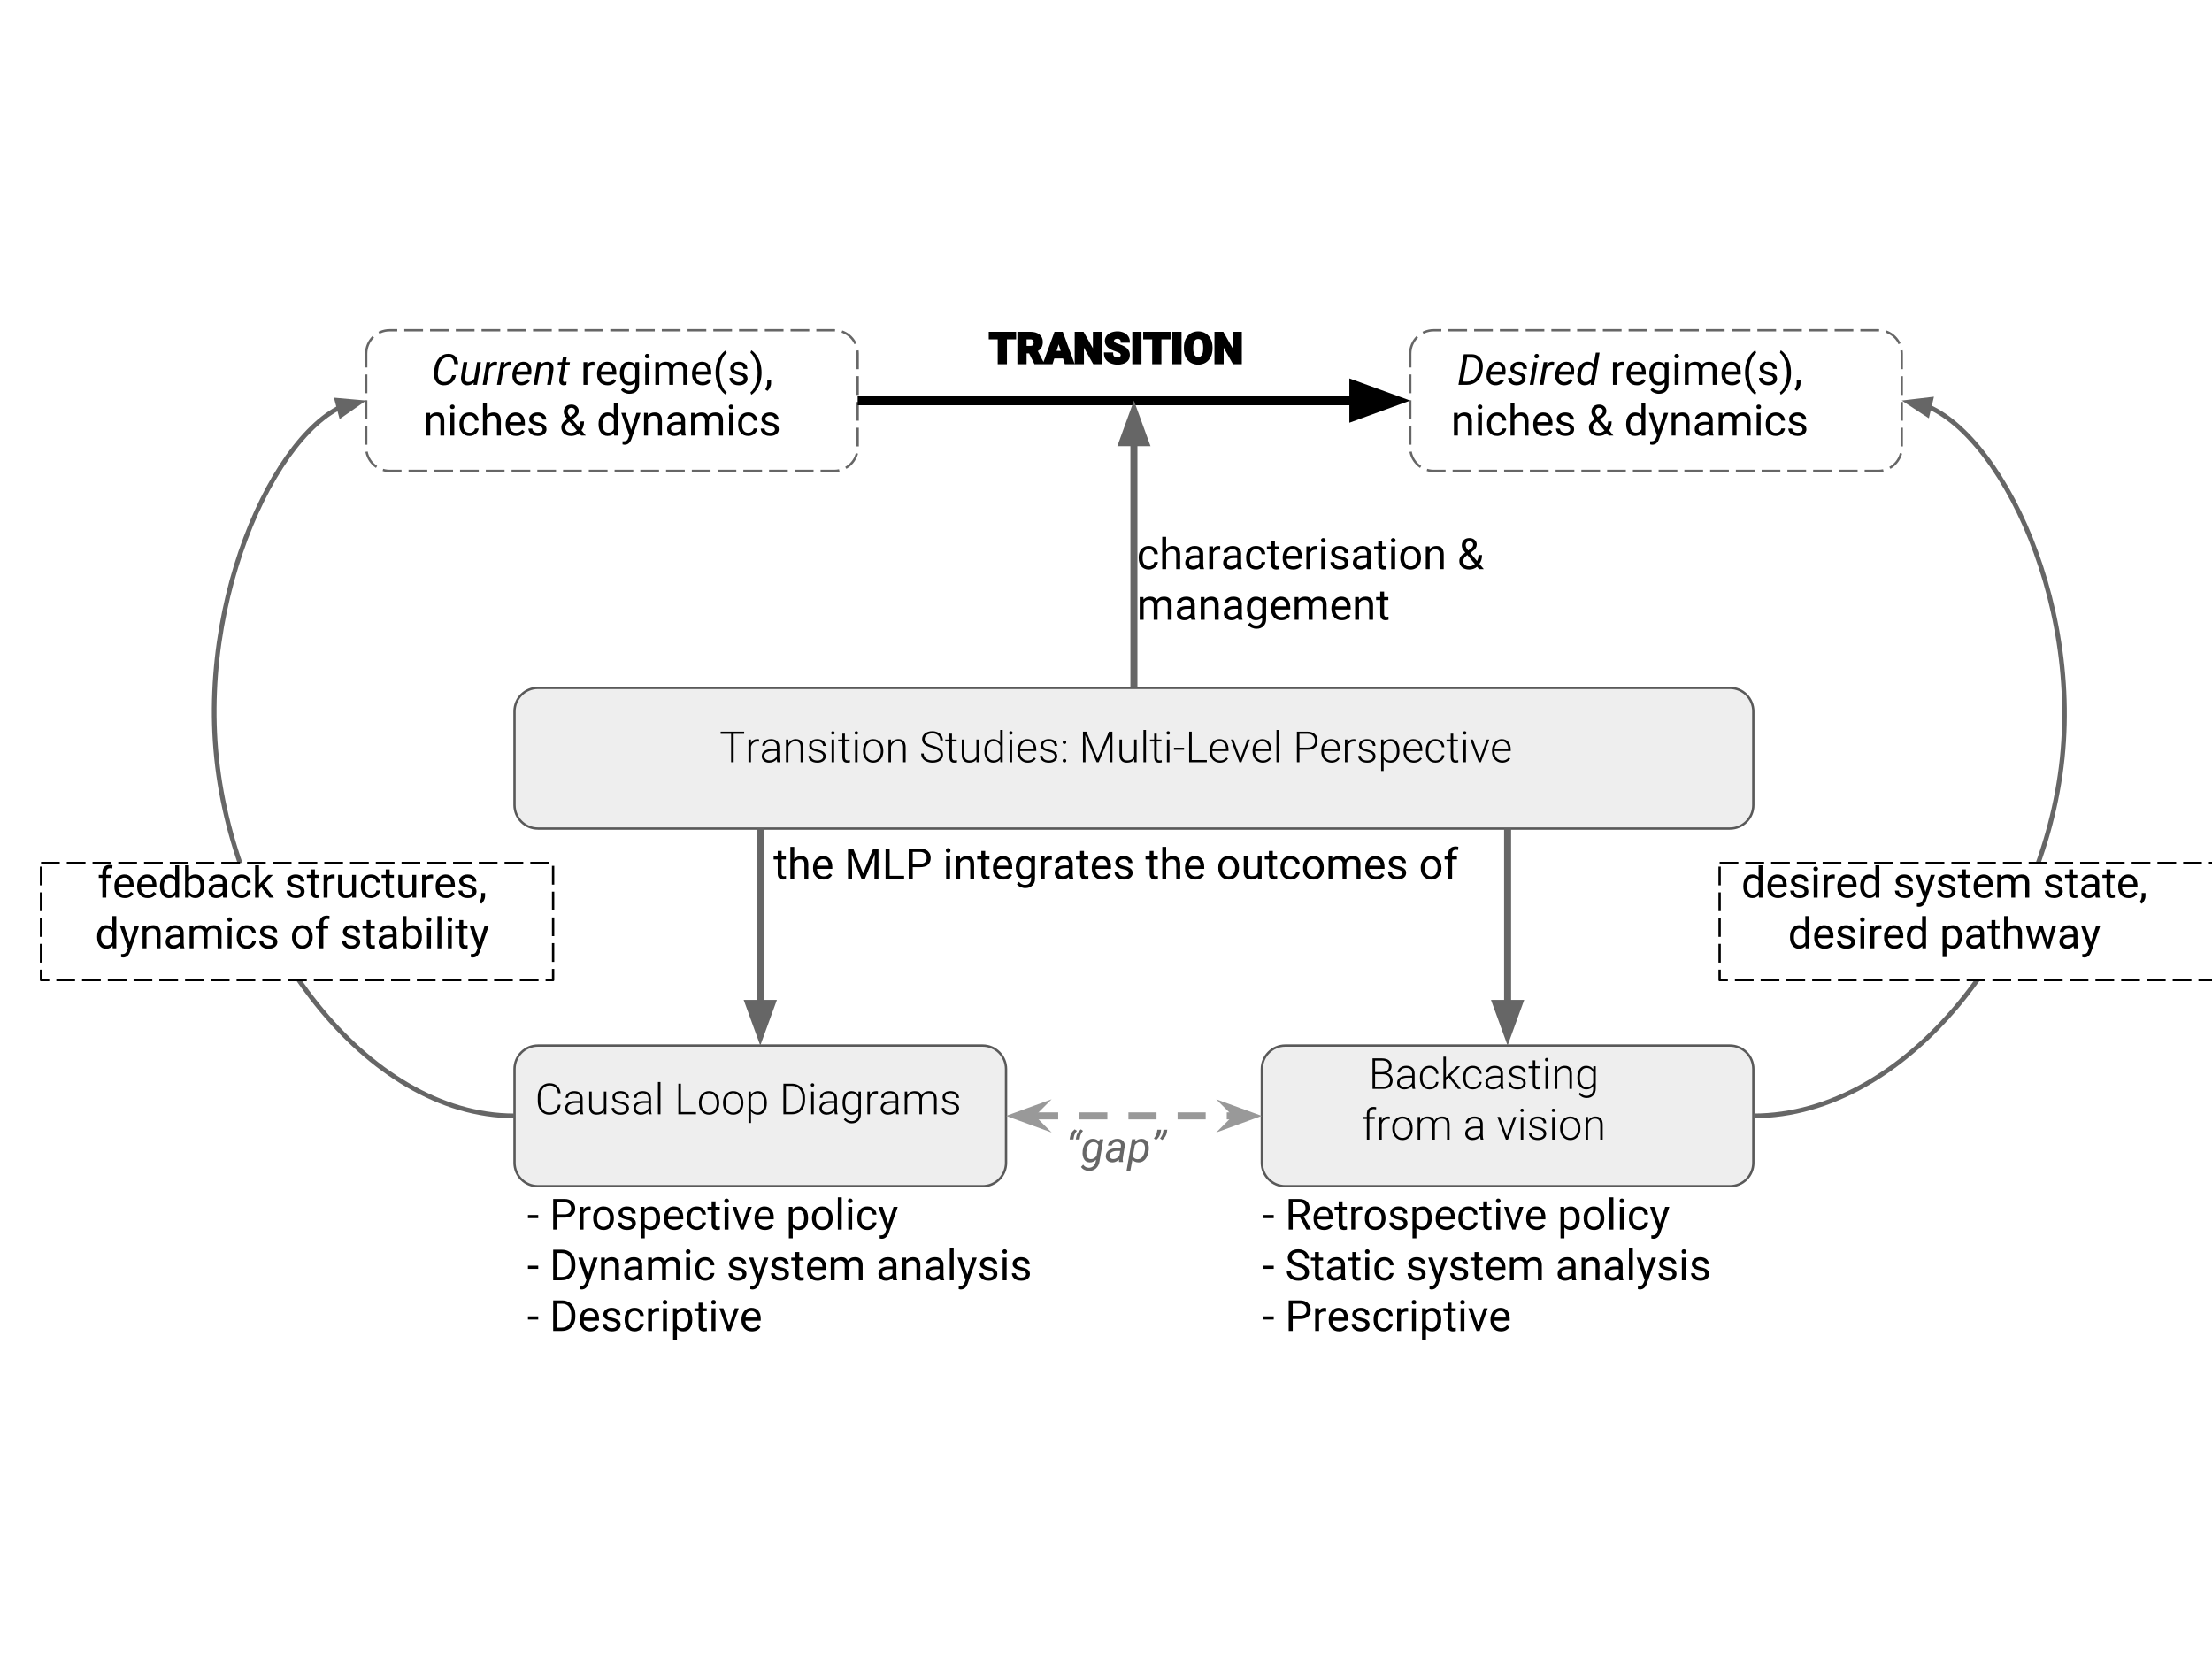 <?xml version="1.0" encoding="UTF-8"?>
<svg xmlns="http://www.w3.org/2000/svg" xmlns:xlink="http://www.w3.org/1999/xlink" width="720pt" height="540pt" viewBox="0 0 720 540" version="1.1">
<defs>
<g>
<symbol overflow="visible" id="glyph0-0">
<path style="stroke:none;" d="M 5.531 0 L 0.688 0 L 0.688 -9.953 L 5.531 -9.953 Z M 5.156 -0.578 L 5.156 -9.375 L 3.281 -4.984 Z M 1.047 -9.297 L 1.047 -0.656 L 2.891 -4.984 Z M 1.328 -0.375 L 4.844 -0.375 L 3.078 -4.516 Z M 3.078 -5.438 L 4.844 -9.578 L 1.328 -9.578 Z M 3.078 -5.438 "/>
</symbol>
<symbol overflow="visible" id="glyph0-1">
<path style="stroke:none;" d="M 8.312 -3.109 C 8.195 -2.055 7.82 -1.25 7.188 -0.688 C 6.551 -0.133 5.703 0.141 4.641 0.141 C 3.898 0.141 3.242 -0.039 2.672 -0.406 C 2.109 -0.781 1.672 -1.305 1.359 -1.984 C 1.055 -2.66 0.898 -3.438 0.891 -4.312 L 0.891 -5.594 C 0.891 -6.477 1.047 -7.258 1.359 -7.938 C 1.672 -8.625 2.113 -9.156 2.688 -9.531 C 3.27 -9.906 3.941 -10.094 4.703 -10.094 C 5.766 -10.094 6.602 -9.801 7.219 -9.219 C 7.844 -8.645 8.207 -7.852 8.312 -6.844 L 7.453 -6.844 C 7.242 -8.531 6.328 -9.375 4.703 -9.375 C 3.797 -9.375 3.078 -9.035 2.547 -8.359 C 2.016 -7.68 1.75 -6.75 1.75 -5.562 L 1.75 -4.344 C 1.75 -3.195 2.008 -2.281 2.531 -1.594 C 3.051 -0.914 3.754 -0.578 4.641 -0.578 C 5.523 -0.578 6.188 -0.785 6.625 -1.203 C 7.07 -1.629 7.348 -2.266 7.453 -3.109 Z M 8.312 -3.109 "/>
</symbol>
<symbol overflow="visible" id="glyph0-2">
<path style="stroke:none;" d="M 5.734 0 C 5.648 -0.227 5.598 -0.57 5.578 -1.031 C 5.285 -0.656 4.914 -0.363 4.469 -0.156 C 4.031 0.039 3.562 0.141 3.062 0.141 C 2.352 0.141 1.781 -0.055 1.344 -0.453 C 0.906 -0.848 0.688 -1.352 0.688 -1.969 C 0.688 -2.688 0.984 -3.254 1.578 -3.672 C 2.18 -4.086 3.02 -4.297 4.094 -4.297 L 5.578 -4.297 L 5.578 -5.141 C 5.578 -5.672 5.41 -6.086 5.078 -6.391 C 4.754 -6.691 4.281 -6.844 3.656 -6.844 C 3.082 -6.844 2.609 -6.695 2.234 -6.406 C 1.867 -6.113 1.688 -5.766 1.688 -5.359 L 0.859 -5.359 C 0.859 -5.941 1.129 -6.445 1.672 -6.875 C 2.223 -7.312 2.898 -7.531 3.703 -7.531 C 4.523 -7.531 5.172 -7.32 5.641 -6.906 C 6.117 -6.5 6.367 -5.926 6.391 -5.188 L 6.391 -1.688 C 6.391 -0.969 6.461 -0.43 6.609 -0.078 L 6.609 0 Z M 3.172 -0.594 C 3.711 -0.594 4.195 -0.723 4.625 -0.984 C 5.062 -1.242 5.379 -1.598 5.578 -2.047 L 5.578 -3.672 L 4.109 -3.672 C 3.297 -3.66 2.656 -3.508 2.188 -3.219 C 1.727 -2.938 1.5 -2.539 1.5 -2.031 C 1.5 -1.613 1.648 -1.27 1.953 -1 C 2.266 -0.727 2.672 -0.594 3.172 -0.594 Z M 3.172 -0.594 "/>
</symbol>
<symbol overflow="visible" id="glyph0-3">
<path style="stroke:none;" d="M 5.828 -0.938 C 5.336 -0.219 4.551 0.141 3.469 0.141 C 2.676 0.141 2.07 -0.086 1.656 -0.547 C 1.25 -1.004 1.047 -1.68 1.047 -2.578 L 1.047 -7.391 L 1.859 -7.391 L 1.859 -2.688 C 1.859 -1.281 2.426 -0.578 3.562 -0.578 C 4.75 -0.578 5.5 -1.066 5.812 -2.047 L 5.812 -7.391 L 6.625 -7.391 L 6.625 0 L 5.844 0 Z M 5.828 -0.938 "/>
</symbol>
<symbol overflow="visible" id="glyph0-4">
<path style="stroke:none;" d="M 5.5 -1.875 C 5.5 -2.281 5.332 -2.609 5 -2.859 C 4.676 -3.109 4.188 -3.301 3.531 -3.438 C 2.875 -3.57 2.363 -3.727 2 -3.906 C 1.645 -4.094 1.379 -4.316 1.203 -4.578 C 1.023 -4.836 0.938 -5.148 0.938 -5.516 C 0.938 -6.098 1.18 -6.578 1.672 -6.953 C 2.16 -7.336 2.785 -7.531 3.547 -7.531 C 4.367 -7.531 5.031 -7.328 5.531 -6.922 C 6.031 -6.516 6.281 -5.984 6.281 -5.328 L 5.453 -5.328 C 5.453 -5.754 5.27 -6.113 4.906 -6.406 C 4.551 -6.695 4.098 -6.844 3.547 -6.844 C 3.004 -6.844 2.566 -6.723 2.234 -6.484 C 1.91 -6.242 1.75 -5.93 1.75 -5.547 C 1.75 -5.172 1.883 -4.879 2.156 -4.672 C 2.438 -4.473 2.93 -4.289 3.641 -4.125 C 4.359 -3.957 4.895 -3.773 5.25 -3.578 C 5.613 -3.391 5.879 -3.16 6.047 -2.891 C 6.223 -2.629 6.312 -2.305 6.312 -1.922 C 6.312 -1.297 6.062 -0.797 5.562 -0.422 C 5.062 -0.047 4.406 0.141 3.594 0.141 C 2.727 0.141 2.023 -0.066 1.484 -0.484 C 0.953 -0.898 0.688 -1.43 0.688 -2.078 L 1.516 -2.078 C 1.547 -1.598 1.742 -1.223 2.109 -0.953 C 2.484 -0.68 2.977 -0.547 3.594 -0.547 C 4.156 -0.547 4.613 -0.672 4.969 -0.922 C 5.32 -1.18 5.5 -1.5 5.5 -1.875 Z M 5.5 -1.875 "/>
</symbol>
<symbol overflow="visible" id="glyph0-5">
<path style="stroke:none;" d="M 1.984 0 L 1.156 0 L 1.156 -10.5 L 1.984 -10.5 Z M 1.984 0 "/>
</symbol>
<symbol overflow="visible" id="glyph0-6">
<path style="stroke:none;" d=""/>
</symbol>
<symbol overflow="visible" id="glyph0-7">
<path style="stroke:none;" d="M 2.109 -0.719 L 7.016 -0.719 L 7.016 0 L 1.266 0 L 1.266 -9.953 L 2.109 -9.953 Z M 2.109 -0.719 "/>
</symbol>
<symbol overflow="visible" id="glyph0-8">
<path style="stroke:none;" d="M 0.609 -3.812 C 0.609 -4.52 0.742 -5.156 1.016 -5.719 C 1.297 -6.289 1.688 -6.734 2.188 -7.047 C 2.695 -7.367 3.27 -7.531 3.906 -7.531 C 4.895 -7.531 5.691 -7.188 6.297 -6.5 C 6.91 -5.812 7.219 -4.895 7.219 -3.75 L 7.219 -3.578 C 7.219 -2.867 7.078 -2.227 6.797 -1.656 C 6.523 -1.082 6.141 -0.641 5.641 -0.328 C 5.141 -0.016 4.566 0.141 3.922 0.141 C 2.941 0.141 2.145 -0.203 1.531 -0.891 C 0.914 -1.586 0.609 -2.504 0.609 -3.641 Z M 1.438 -3.578 C 1.438 -2.691 1.664 -1.961 2.125 -1.391 C 2.582 -0.828 3.18 -0.547 3.922 -0.547 C 4.66 -0.547 5.258 -0.828 5.719 -1.391 C 6.176 -1.961 6.406 -2.719 6.406 -3.656 L 6.406 -3.812 C 6.406 -4.375 6.301 -4.891 6.094 -5.359 C 5.883 -5.828 5.586 -6.191 5.203 -6.453 C 4.828 -6.711 4.395 -6.844 3.906 -6.844 C 3.176 -6.844 2.582 -6.555 2.125 -5.984 C 1.664 -5.41 1.438 -4.66 1.438 -3.734 Z M 1.438 -3.578 "/>
</symbol>
<symbol overflow="visible" id="glyph0-9">
<path style="stroke:none;" d="M 7.016 -3.625 C 7.016 -2.469 6.758 -1.551 6.25 -0.875 C 5.738 -0.195 5.055 0.141 4.203 0.141 C 3.191 0.141 2.414 -0.219 1.875 -0.938 L 1.875 2.844 L 1.062 2.844 L 1.062 -7.391 L 1.812 -7.391 L 1.859 -6.344 C 2.391 -7.133 3.16 -7.531 4.172 -7.531 C 5.055 -7.531 5.75 -7.195 6.25 -6.531 C 6.758 -5.863 7.016 -4.93 7.016 -3.734 Z M 6.188 -3.766 C 6.188 -4.711 5.992 -5.457 5.609 -6 C 5.223 -6.551 4.688 -6.828 4 -6.828 C 3.488 -6.828 3.051 -6.703 2.688 -6.453 C 2.332 -6.211 2.062 -5.863 1.875 -5.406 L 1.875 -1.859 C 2.07 -1.43 2.352 -1.102 2.719 -0.875 C 3.082 -0.656 3.508 -0.547 4 -0.547 C 4.688 -0.547 5.223 -0.82 5.609 -1.375 C 5.992 -1.926 6.188 -2.723 6.188 -3.766 Z M 6.188 -3.766 "/>
</symbol>
<symbol overflow="visible" id="glyph0-10">
<path style="stroke:none;" d="M 1.266 0 L 1.266 -9.953 L 4.047 -9.953 C 4.859 -9.953 5.586 -9.766 6.234 -9.391 C 6.879 -9.023 7.383 -8.492 7.75 -7.797 C 8.113 -7.109 8.297 -6.32 8.297 -5.438 L 8.297 -4.516 C 8.297 -3.629 8.113 -2.844 7.75 -2.156 C 7.395 -1.469 6.891 -0.938 6.234 -0.562 C 5.578 -0.188 4.828 0 3.984 0 Z M 2.094 -9.234 L 2.094 -0.719 L 3.984 -0.719 C 5.035 -0.719 5.875 -1.062 6.5 -1.75 C 7.133 -2.445 7.453 -3.391 7.453 -4.578 L 7.453 -5.453 C 7.453 -6.598 7.141 -7.516 6.516 -8.203 C 5.891 -8.891 5.066 -9.234 4.047 -9.234 Z M 2.094 -9.234 "/>
</symbol>
<symbol overflow="visible" id="glyph0-11">
<path style="stroke:none;" d="M 1.984 0 L 1.156 0 L 1.156 -7.391 L 1.984 -7.391 Z M 1.016 -9.531 C 1.016 -9.688 1.062 -9.816 1.156 -9.922 C 1.258 -10.035 1.398 -10.094 1.578 -10.094 C 1.754 -10.094 1.891 -10.035 1.984 -9.922 C 2.086 -9.816 2.141 -9.688 2.141 -9.531 C 2.141 -9.375 2.086 -9.242 1.984 -9.141 C 1.891 -9.035 1.754 -8.984 1.578 -8.984 C 1.398 -8.984 1.258 -9.035 1.156 -9.141 C 1.062 -9.242 1.016 -9.375 1.016 -9.531 Z M 1.016 -9.531 "/>
</symbol>
<symbol overflow="visible" id="glyph0-12">
<path style="stroke:none;" d="M 0.734 -3.766 C 0.734 -4.922 0.988 -5.836 1.5 -6.516 C 2.02 -7.191 2.719 -7.531 3.594 -7.531 C 4.602 -7.531 5.367 -7.129 5.891 -6.328 L 5.938 -7.391 L 6.703 -7.391 L 6.703 -0.156 C 6.703 0.801 6.43 1.555 5.891 2.109 C 5.359 2.672 4.641 2.953 3.734 2.953 C 3.211 2.953 2.719 2.832 2.25 2.594 C 1.789 2.363 1.426 2.062 1.156 1.688 L 1.609 1.188 C 2.191 1.895 2.879 2.25 3.672 2.25 C 4.359 2.25 4.895 2.047 5.281 1.641 C 5.664 1.242 5.863 0.688 5.875 -0.031 L 5.875 -0.953 C 5.352 -0.223 4.586 0.141 3.578 0.141 C 2.723 0.141 2.035 -0.203 1.516 -0.891 C 0.992 -1.578 0.734 -2.5 0.734 -3.656 Z M 1.562 -3.625 C 1.562 -2.676 1.75 -1.93 2.125 -1.391 C 2.508 -0.848 3.047 -0.578 3.734 -0.578 C 4.742 -0.578 5.457 -1.023 5.875 -1.922 L 5.875 -5.359 C 5.676 -5.836 5.395 -6.203 5.031 -6.453 C 4.676 -6.703 4.25 -6.828 3.75 -6.828 C 3.062 -6.828 2.523 -6.555 2.141 -6.016 C 1.754 -5.473 1.562 -4.676 1.562 -3.625 Z M 1.562 -3.625 "/>
</symbol>
<symbol overflow="visible" id="glyph0-13">
<path style="stroke:none;" d="M 4.484 -6.703 C 4.305 -6.734 4.125 -6.75 3.938 -6.75 C 3.426 -6.75 2.992 -6.602 2.641 -6.312 C 2.285 -6.031 2.031 -5.617 1.875 -5.078 L 1.875 0 L 1.062 0 L 1.062 -7.391 L 1.859 -7.391 L 1.875 -6.219 C 2.312 -7.094 3.008 -7.531 3.969 -7.531 C 4.195 -7.531 4.375 -7.5 4.5 -7.438 Z M 4.484 -6.703 "/>
</symbol>
<symbol overflow="visible" id="glyph0-14">
<path style="stroke:none;" d="M 1.812 -7.391 L 1.844 -6.188 C 2.113 -6.633 2.453 -6.969 2.859 -7.188 C 3.273 -7.414 3.734 -7.531 4.234 -7.531 C 5.398 -7.531 6.141 -7.051 6.453 -6.094 C 6.711 -6.551 7.062 -6.906 7.5 -7.156 C 7.945 -7.406 8.438 -7.531 8.969 -7.531 C 10.562 -7.531 11.375 -6.664 11.406 -4.938 L 11.406 0 L 10.578 0 L 10.578 -4.875 C 10.578 -5.531 10.438 -6.02 10.156 -6.344 C 9.875 -6.664 9.414 -6.828 8.781 -6.828 C 8.195 -6.816 7.703 -6.625 7.297 -6.25 C 6.891 -5.875 6.664 -5.422 6.625 -4.891 L 6.625 0 L 5.797 0 L 5.797 -4.938 C 5.797 -5.57 5.645 -6.047 5.344 -6.359 C 5.051 -6.672 4.602 -6.828 4 -6.828 C 3.477 -6.828 3.031 -6.676 2.656 -6.375 C 2.289 -6.082 2.02 -5.648 1.844 -5.078 L 1.844 0 L 1.031 0 L 1.031 -7.391 Z M 1.812 -7.391 "/>
</symbol>
<symbol overflow="visible" id="glyph0-15">
<path style="stroke:none;" d="M 1.266 0 L 1.266 -9.953 L 4.203 -9.953 C 5.266 -9.953 6.07 -9.734 6.625 -9.297 C 7.176 -8.859 7.453 -8.207 7.453 -7.344 C 7.453 -6.832 7.312 -6.383 7.031 -6 C 6.75 -5.625 6.363 -5.352 5.875 -5.188 C 6.457 -5.062 6.926 -4.773 7.281 -4.328 C 7.633 -3.891 7.812 -3.379 7.812 -2.797 C 7.812 -1.922 7.523 -1.234 6.953 -0.734 C 6.391 -0.242 5.602 0 4.594 0 Z M 2.094 -4.781 L 2.094 -0.719 L 4.625 -0.719 C 5.344 -0.719 5.91 -0.898 6.328 -1.266 C 6.754 -1.629 6.969 -2.141 6.969 -2.797 C 6.969 -3.41 6.766 -3.895 6.359 -4.25 C 5.953 -4.602 5.395 -4.781 4.688 -4.781 Z M 2.094 -5.484 L 4.391 -5.484 C 5.098 -5.504 5.645 -5.672 6.031 -5.984 C 6.414 -6.297 6.609 -6.758 6.609 -7.375 C 6.609 -8.008 6.406 -8.477 6 -8.781 C 5.602 -9.082 5.004 -9.234 4.203 -9.234 L 2.094 -9.234 Z M 2.094 -5.484 "/>
</symbol>
<symbol overflow="visible" id="glyph0-16">
<path style="stroke:none;" d="M 3.797 -0.547 C 4.367 -0.547 4.848 -0.707 5.234 -1.031 C 5.617 -1.352 5.828 -1.77 5.859 -2.281 L 6.641 -2.281 C 6.617 -1.832 6.477 -1.422 6.219 -1.047 C 5.957 -0.68 5.613 -0.391 5.188 -0.172 C 4.758 0.035 4.297 0.141 3.797 0.141 C 2.828 0.141 2.055 -0.195 1.484 -0.875 C 0.922 -1.551 0.641 -2.457 0.641 -3.594 L 0.641 -3.844 C 0.641 -4.57 0.766 -5.219 1.016 -5.781 C 1.273 -6.344 1.645 -6.773 2.125 -7.078 C 2.602 -7.379 3.16 -7.531 3.797 -7.531 C 4.609 -7.531 5.273 -7.285 5.797 -6.797 C 6.328 -6.316 6.609 -5.688 6.641 -4.906 L 5.859 -4.906 C 5.816 -5.477 5.602 -5.941 5.219 -6.297 C 4.844 -6.66 4.367 -6.844 3.797 -6.844 C 3.055 -6.844 2.484 -6.57 2.078 -6.031 C 1.672 -5.5 1.469 -4.754 1.469 -3.797 L 1.469 -3.562 C 1.469 -2.613 1.672 -1.875 2.078 -1.344 C 2.484 -0.812 3.055 -0.547 3.797 -0.547 Z M 3.797 -0.547 "/>
</symbol>
<symbol overflow="visible" id="glyph0-17">
<path style="stroke:none;" d="M 2.828 -3.719 L 1.891 -2.828 L 1.891 0 L 1.062 0 L 1.062 -10.5 L 1.891 -10.5 L 1.891 -3.781 L 2.656 -4.609 L 5.484 -7.391 L 6.516 -7.391 L 3.391 -4.281 L 6.797 0 L 5.812 0 Z M 2.828 -3.719 "/>
</symbol>
<symbol overflow="visible" id="glyph0-18">
<path style="stroke:none;" d="M 2.344 -9.297 L 2.344 -7.391 L 3.875 -7.391 L 3.875 -6.734 L 2.344 -6.734 L 2.344 -1.797 C 2.344 -1.391 2.414 -1.082 2.562 -0.875 C 2.707 -0.676 2.953 -0.578 3.297 -0.578 C 3.43 -0.578 3.656 -0.602 3.969 -0.656 L 4 0.016 C 3.781 0.098 3.488 0.141 3.125 0.141 C 2.562 0.141 2.148 -0.02 1.891 -0.344 C 1.641 -0.676 1.516 -1.16 1.516 -1.797 L 1.516 -6.734 L 0.156 -6.734 L 0.156 -7.391 L 1.516 -7.391 L 1.516 -9.297 Z M 2.344 -9.297 "/>
</symbol>
<symbol overflow="visible" id="glyph0-19">
<path style="stroke:none;" d="M 1.844 -7.391 L 1.875 -6.125 C 2.156 -6.582 2.5 -6.93 2.906 -7.172 C 3.32 -7.41 3.781 -7.531 4.281 -7.531 C 5.07 -7.531 5.66 -7.305 6.047 -6.859 C 6.441 -6.41 6.641 -5.742 6.641 -4.859 L 6.641 0 L 5.828 0 L 5.828 -4.859 C 5.828 -5.523 5.688 -6.02 5.406 -6.344 C 5.133 -6.664 4.695 -6.828 4.094 -6.828 C 3.582 -6.828 3.129 -6.664 2.734 -6.344 C 2.348 -6.031 2.062 -5.602 1.875 -5.062 L 1.875 0 L 1.062 0 L 1.062 -7.391 Z M 1.844 -7.391 "/>
</symbol>
<symbol overflow="visible" id="glyph0-20">
<path style="stroke:none;" d="M 1.656 0 L 1.656 -6.734 L 0.438 -6.734 L 0.438 -7.391 L 1.656 -7.391 L 1.656 -8.297 C 1.656 -9.047 1.848 -9.625 2.234 -10.031 C 2.617 -10.438 3.156 -10.641 3.844 -10.641 C 4.156 -10.641 4.441 -10.602 4.703 -10.531 L 4.656 -9.844 C 4.426 -9.895 4.176 -9.922 3.906 -9.922 C 3.457 -9.922 3.102 -9.781 2.844 -9.5 C 2.594 -9.219 2.469 -8.82 2.469 -8.312 L 2.469 -7.391 L 4.234 -7.391 L 4.234 -6.734 L 2.469 -6.734 L 2.469 0 Z M 1.656 0 "/>
</symbol>
<symbol overflow="visible" id="glyph0-21">
<path style="stroke:none;" d="M 3.375 -1.125 L 5.625 -7.391 L 6.453 -7.391 L 3.703 0 L 3.031 0 L 0.266 -7.391 L 1.094 -7.391 Z M 3.375 -1.125 "/>
</symbol>
<symbol overflow="visible" id="glyph0-22">
<path style="stroke:none;" d="M 8.016 -9.234 L 4.594 -9.234 L 4.594 0 L 3.766 0 L 3.766 -9.234 L 0.359 -9.234 L 0.359 -9.953 L 8.016 -9.953 Z M 8.016 -9.234 "/>
</symbol>
<symbol overflow="visible" id="glyph0-23">
<path style="stroke:none;" d="M 6.891 -2.453 C 6.891 -3.004 6.695 -3.438 6.312 -3.75 C 5.926 -4.07 5.219 -4.379 4.188 -4.672 C 3.156 -4.961 2.398 -5.281 1.922 -5.625 C 1.254 -6.102 0.922 -6.734 0.922 -7.516 C 0.922 -8.273 1.234 -8.895 1.859 -9.375 C 2.484 -9.852 3.285 -10.094 4.266 -10.094 C 4.922 -10.094 5.508 -9.961 6.031 -9.703 C 6.551 -9.453 6.953 -9.098 7.234 -8.641 C 7.523 -8.18 7.672 -7.672 7.672 -7.109 L 6.828 -7.109 C 6.828 -7.797 6.594 -8.344 6.125 -8.75 C 5.664 -9.164 5.047 -9.375 4.266 -9.375 C 3.504 -9.375 2.895 -9.203 2.438 -8.859 C 1.988 -8.523 1.766 -8.082 1.766 -7.531 C 1.766 -7.031 1.969 -6.617 2.375 -6.297 C 2.781 -5.973 3.426 -5.691 4.312 -5.453 C 5.207 -5.211 5.883 -4.957 6.344 -4.688 C 6.812 -4.426 7.16 -4.113 7.391 -3.75 C 7.617 -3.383 7.734 -2.957 7.734 -2.469 C 7.734 -1.676 7.422 -1.039 6.797 -0.562 C 6.172 -0.094 5.348 0.141 4.328 0.141 C 3.617 0.141 2.973 0.016 2.391 -0.234 C 1.805 -0.484 1.363 -0.832 1.062 -1.281 C 0.758 -1.738 0.609 -2.258 0.609 -2.844 L 1.438 -2.844 C 1.438 -2.145 1.695 -1.594 2.219 -1.188 C 2.75 -0.781 3.453 -0.578 4.328 -0.578 C 5.098 -0.578 5.719 -0.742 6.188 -1.078 C 6.656 -1.422 6.891 -1.879 6.891 -2.453 Z M 6.891 -2.453 "/>
</symbol>
<symbol overflow="visible" id="glyph0-24">
<path style="stroke:none;" d="M 0.734 -3.766 C 0.734 -4.91 0.988 -5.82 1.5 -6.5 C 2.02 -7.188 2.719 -7.531 3.594 -7.531 C 4.594 -7.531 5.352 -7.133 5.875 -6.344 L 5.875 -10.5 L 6.688 -10.5 L 6.688 0 L 5.922 0 L 5.891 -0.984 C 5.367 -0.234 4.598 0.141 3.578 0.141 C 2.723 0.141 2.035 -0.203 1.516 -0.891 C 0.992 -1.578 0.734 -2.504 0.734 -3.672 Z M 1.562 -3.625 C 1.562 -2.676 1.75 -1.93 2.125 -1.391 C 2.508 -0.848 3.047 -0.578 3.734 -0.578 C 4.742 -0.578 5.457 -1.02 5.875 -1.906 L 5.875 -5.375 C 5.457 -6.344 4.75 -6.828 3.75 -6.828 C 3.062 -6.828 2.523 -6.555 2.141 -6.016 C 1.754 -5.473 1.562 -4.676 1.562 -3.625 Z M 1.562 -3.625 "/>
</symbol>
<symbol overflow="visible" id="glyph0-25">
<path style="stroke:none;" d="M 3.938 0.141 C 3.301 0.141 2.727 -0.016 2.219 -0.328 C 1.719 -0.641 1.32 -1.07 1.031 -1.625 C 0.75 -2.176 0.609 -2.797 0.609 -3.484 L 0.609 -3.781 C 0.609 -4.488 0.742 -5.129 1.016 -5.703 C 1.297 -6.273 1.68 -6.723 2.172 -7.047 C 2.672 -7.367 3.207 -7.531 3.781 -7.531 C 4.676 -7.531 5.383 -7.223 5.906 -6.609 C 6.438 -5.992 6.703 -5.16 6.703 -4.109 L 6.703 -3.641 L 1.422 -3.641 L 1.422 -3.484 C 1.422 -2.648 1.66 -1.953 2.141 -1.391 C 2.629 -0.828 3.238 -0.547 3.969 -0.547 C 4.406 -0.547 4.789 -0.625 5.125 -0.781 C 5.457 -0.945 5.758 -1.207 6.031 -1.562 L 6.547 -1.172 C 5.941 -0.297 5.07 0.141 3.938 0.141 Z M 3.781 -6.844 C 3.164 -6.844 2.645 -6.613 2.219 -6.156 C 1.801 -5.707 1.547 -5.102 1.453 -4.344 L 5.891 -4.344 L 5.891 -4.438 C 5.867 -5.145 5.664 -5.723 5.281 -6.172 C 4.895 -6.617 4.395 -6.844 3.781 -6.844 Z M 3.781 -6.844 "/>
</symbol>
<symbol overflow="visible" id="glyph0-26">
<path style="stroke:none;" d="M 0.984 -0.5 C 0.984 -0.656 1.035 -0.785 1.141 -0.891 C 1.242 -1.004 1.383 -1.062 1.562 -1.062 C 1.75 -1.062 1.895 -1.004 2 -0.891 C 2.102 -0.785 2.156 -0.648 2.156 -0.484 C 2.156 -0.328 2.102 -0.195 2 -0.094 C 1.895 0.008 1.75 0.062 1.562 0.062 C 1.383 0.062 1.242 0.008 1.141 -0.094 C 1.035 -0.195 0.984 -0.332 0.984 -0.5 Z M 0.984 -6.5 C 0.984 -6.656 1.035 -6.785 1.141 -6.891 C 1.242 -7.004 1.383 -7.062 1.562 -7.062 C 1.75 -7.062 1.895 -7.004 2 -6.891 C 2.102 -6.785 2.156 -6.648 2.156 -6.484 C 2.156 -6.328 2.102 -6.195 2 -6.094 C 1.895 -5.988 1.75 -5.938 1.562 -5.938 C 1.383 -5.938 1.242 -5.988 1.141 -6.094 C 1.035 -6.195 0.984 -6.332 0.984 -6.5 Z M 0.984 -6.5 "/>
</symbol>
<symbol overflow="visible" id="glyph0-27">
<path style="stroke:none;" d="M 2.375 -9.953 L 6.047 -1.172 L 9.734 -9.953 L 10.844 -9.953 L 10.844 0 L 10.016 0 L 10.016 -4.328 L 10.078 -8.781 L 6.375 0 L 5.719 0 L 2.031 -8.75 L 2.094 -4.359 L 2.094 0 L 1.266 0 L 1.266 -9.953 Z M 2.375 -9.953 "/>
</symbol>
<symbol overflow="visible" id="glyph0-28">
<path style="stroke:none;" d="M 3.609 -4.047 L 0.328 -4.047 L 0.328 -4.734 L 3.609 -4.734 Z M 3.609 -4.047 "/>
</symbol>
<symbol overflow="visible" id="glyph0-29">
<path style="stroke:none;" d="M 2.094 -4.047 L 2.094 0 L 1.266 0 L 1.266 -9.953 L 4.656 -9.953 C 5.688 -9.953 6.5 -9.688 7.094 -9.156 C 7.695 -8.633 8 -7.91 8 -6.984 C 8 -6.047 7.707 -5.32 7.125 -4.812 C 6.551 -4.301 5.719 -4.047 4.625 -4.047 Z M 2.094 -4.766 L 4.656 -4.766 C 5.469 -4.766 6.086 -4.957 6.516 -5.344 C 6.941 -5.727 7.156 -6.27 7.156 -6.969 C 7.156 -7.656 6.941 -8.203 6.516 -8.609 C 6.086 -9.016 5.484 -9.223 4.703 -9.234 L 2.094 -9.234 Z M 2.094 -4.766 "/>
</symbol>
<symbol overflow="visible" id="glyph1-0">
<path style="stroke:none;" d="M 5.531 0 L 0.688 0 L 0.688 -9.953 L 5.531 -9.953 Z M 5.156 -0.578 L 5.156 -9.375 L 3.281 -4.984 Z M 1.047 -9.297 L 1.047 -0.656 L 2.891 -4.984 Z M 1.328 -0.375 L 4.844 -0.375 L 3.078 -4.516 Z M 3.078 -5.438 L 4.844 -9.578 L 1.328 -9.578 Z M 3.078 -5.438 "/>
</symbol>
<symbol overflow="visible" id="glyph1-1">
<path style="stroke:none;" d="M 2.672 -9.188 L 2.672 -7.391 L 4.047 -7.391 L 4.047 -6.422 L 2.672 -6.422 L 2.672 -1.828 C 2.672 -1.535 2.734 -1.312 2.859 -1.156 C 2.984 -1.008 3.191 -0.938 3.484 -0.938 C 3.629 -0.938 3.832 -0.969 4.094 -1.031 L 4.094 0 C 3.758 0.094 3.438 0.141 3.125 0.141 C 2.551 0.141 2.117 -0.031 1.828 -0.375 C 1.547 -0.719 1.406 -1.203 1.406 -1.828 L 1.406 -6.422 L 0.062 -6.422 L 0.062 -7.391 L 1.406 -7.391 L 1.406 -9.188 Z M 2.672 -9.188 "/>
</symbol>
<symbol overflow="visible" id="glyph1-2">
<path style="stroke:none;" d="M 2.219 -6.5 C 2.781 -7.188 3.508 -7.531 4.406 -7.531 C 5.969 -7.531 6.758 -6.648 6.781 -4.891 L 6.781 0 L 5.516 0 L 5.516 -4.891 C 5.504 -5.422 5.379 -5.812 5.141 -6.062 C 4.898 -6.32 4.531 -6.453 4.031 -6.453 C 3.613 -6.453 3.25 -6.344 2.938 -6.125 C 2.633 -5.906 2.395 -5.617 2.219 -5.266 L 2.219 0 L 0.953 0 L 0.953 -10.5 L 2.219 -10.5 Z M 2.219 -6.5 "/>
</symbol>
<symbol overflow="visible" id="glyph1-3">
<path style="stroke:none;" d="M 4.031 0.141 C 3.02 0.141 2.203 -0.188 1.578 -0.844 C 0.953 -1.508 0.641 -2.395 0.641 -3.5 L 0.641 -3.719 C 0.641 -4.457 0.781 -5.113 1.062 -5.688 C 1.344 -6.27 1.734 -6.723 2.234 -7.047 C 2.734 -7.367 3.281 -7.531 3.875 -7.531 C 4.832 -7.531 5.578 -7.211 6.109 -6.578 C 6.641 -5.953 6.906 -5.047 6.906 -3.859 L 6.906 -3.344 L 1.906 -3.344 C 1.914 -2.613 2.125 -2.02 2.531 -1.562 C 2.945 -1.113 3.469 -0.891 4.094 -0.891 C 4.539 -0.891 4.914 -0.977 5.219 -1.156 C 5.531 -1.344 5.805 -1.586 6.047 -1.891 L 6.812 -1.297 C 6.195 -0.336 5.27 0.141 4.031 0.141 Z M 3.875 -6.5 C 3.363 -6.5 2.93 -6.312 2.578 -5.938 C 2.234 -5.562 2.02 -5.039 1.938 -4.375 L 5.641 -4.375 L 5.641 -4.469 C 5.609 -5.113 5.438 -5.613 5.125 -5.969 C 4.812 -6.32 4.395 -6.5 3.875 -6.5 Z M 3.875 -6.5 "/>
</symbol>
<symbol overflow="visible" id="glyph1-4">
<path style="stroke:none;" d=""/>
</symbol>
<symbol overflow="visible" id="glyph1-5">
<path style="stroke:none;" d="M 2.844 -9.953 L 6.109 -1.828 L 9.359 -9.953 L 11.062 -9.953 L 11.062 0 L 9.75 0 L 9.75 -3.875 L 9.875 -8.062 L 6.609 0 L 5.594 0 L 2.344 -8.047 L 2.469 -3.875 L 2.469 0 L 1.156 0 L 1.156 -9.953 Z M 2.844 -9.953 "/>
</symbol>
<symbol overflow="visible" id="glyph1-6">
<path style="stroke:none;" d="M 2.469 -1.078 L 7.188 -1.078 L 7.188 0 L 1.156 0 L 1.156 -9.953 L 2.469 -9.953 Z M 2.469 -1.078 "/>
</symbol>
<symbol overflow="visible" id="glyph1-7">
<path style="stroke:none;" d="M 2.469 -3.891 L 2.469 0 L 1.156 0 L 1.156 -9.953 L 4.828 -9.953 C 5.91 -9.953 6.758 -9.672 7.375 -9.109 C 8 -8.555 8.312 -7.82 8.312 -6.906 C 8.312 -5.945 8.008 -5.203 7.406 -4.672 C 6.801 -4.148 5.938 -3.891 4.812 -3.891 Z M 2.469 -4.969 L 4.828 -4.969 C 5.523 -4.969 6.062 -5.133 6.438 -5.469 C 6.812 -5.801 7 -6.273 7 -6.891 C 7 -7.484 6.812 -7.957 6.438 -8.312 C 6.062 -8.676 5.551 -8.863 4.906 -8.875 L 2.469 -8.875 Z M 2.469 -4.969 "/>
</symbol>
<symbol overflow="visible" id="glyph1-8">
<path style="stroke:none;" d="M 2.328 0 L 1.062 0 L 1.062 -7.391 L 2.328 -7.391 Z M 0.969 -9.359 C 0.969 -9.566 1.031 -9.738 1.156 -9.875 C 1.281 -10.02 1.461 -10.094 1.703 -10.094 C 1.953 -10.094 2.141 -10.02 2.266 -9.875 C 2.398 -9.738 2.469 -9.566 2.469 -9.359 C 2.469 -9.148 2.398 -8.977 2.266 -8.844 C 2.141 -8.707 1.953 -8.641 1.703 -8.641 C 1.461 -8.641 1.281 -8.707 1.156 -8.844 C 1.031 -8.977 0.969 -9.148 0.969 -9.359 Z M 0.969 -9.359 "/>
</symbol>
<symbol overflow="visible" id="glyph1-9">
<path style="stroke:none;" d="M 2.156 -7.391 L 2.188 -6.469 C 2.758 -7.176 3.5 -7.531 4.406 -7.531 C 5.969 -7.531 6.758 -6.648 6.781 -4.891 L 6.781 0 L 5.516 0 L 5.516 -4.891 C 5.504 -5.422 5.379 -5.812 5.141 -6.062 C 4.898 -6.32 4.531 -6.453 4.031 -6.453 C 3.613 -6.453 3.25 -6.344 2.938 -6.125 C 2.633 -5.906 2.395 -5.617 2.219 -5.266 L 2.219 0 L 0.953 0 L 0.953 -7.391 Z M 2.156 -7.391 "/>
</symbol>
<symbol overflow="visible" id="glyph1-10">
<path style="stroke:none;" d="M 0.656 -3.766 C 0.656 -4.91 0.922 -5.82 1.453 -6.5 C 1.984 -7.188 2.691 -7.531 3.578 -7.531 C 4.473 -7.531 5.176 -7.211 5.688 -6.578 L 5.75 -7.391 L 6.906 -7.391 L 6.906 -0.172 C 6.906 0.785 6.617 1.535 6.047 2.078 C 5.484 2.629 4.723 2.906 3.766 2.906 C 3.234 2.906 2.711 2.789 2.203 2.562 C 1.691 2.344 1.301 2.035 1.031 1.641 L 1.688 0.875 C 2.227 1.539 2.891 1.875 3.672 1.875 C 4.285 1.875 4.766 1.703 5.109 1.359 C 5.461 1.016 5.641 0.523 5.641 -0.109 L 5.641 -0.734 C 5.129 -0.148 4.438 0.141 3.562 0.141 C 2.695 0.141 1.992 -0.207 1.453 -0.906 C 0.922 -1.602 0.656 -2.555 0.656 -3.766 Z M 1.922 -3.609 C 1.922 -2.773 2.094 -2.117 2.438 -1.641 C 2.781 -1.172 3.258 -0.938 3.875 -0.938 C 4.676 -0.938 5.266 -1.301 5.641 -2.031 L 5.641 -5.406 C 5.242 -6.102 4.66 -6.453 3.891 -6.453 C 3.273 -6.453 2.789 -6.211 2.438 -5.734 C 2.094 -5.266 1.922 -4.555 1.922 -3.609 Z M 1.922 -3.609 "/>
</symbol>
<symbol overflow="visible" id="glyph1-11">
<path style="stroke:none;" d="M 4.531 -6.266 C 4.344 -6.297 4.133 -6.312 3.906 -6.312 C 3.082 -6.312 2.52 -5.957 2.219 -5.25 L 2.219 0 L 0.953 0 L 0.953 -7.391 L 2.188 -7.391 L 2.203 -6.547 C 2.617 -7.203 3.207 -7.531 3.969 -7.531 C 4.219 -7.531 4.406 -7.5 4.531 -7.438 Z M 4.531 -6.266 "/>
</symbol>
<symbol overflow="visible" id="glyph1-12">
<path style="stroke:none;" d="M 5.531 0 C 5.457 -0.145 5.395 -0.406 5.344 -0.781 C 4.758 -0.164 4.055 0.141 3.234 0.141 C 2.504 0.141 1.906 -0.062 1.438 -0.469 C 0.977 -0.883 0.75 -1.41 0.75 -2.047 C 0.75 -2.816 1.039 -3.414 1.625 -3.844 C 2.207 -4.27 3.031 -4.484 4.094 -4.484 L 5.328 -4.484 L 5.328 -5.062 C 5.328 -5.508 5.191 -5.863 4.922 -6.125 C 4.66 -6.383 4.273 -6.516 3.766 -6.516 C 3.305 -6.516 2.926 -6.398 2.625 -6.172 C 2.32 -5.941 2.172 -5.664 2.172 -5.344 L 0.891 -5.344 C 0.891 -5.719 1.02 -6.078 1.281 -6.422 C 1.551 -6.766 1.91 -7.035 2.359 -7.234 C 2.805 -7.43 3.297 -7.531 3.828 -7.531 C 4.68 -7.531 5.348 -7.316 5.828 -6.891 C 6.316 -6.461 6.57 -5.879 6.594 -5.141 L 6.594 -1.734 C 6.594 -1.055 6.676 -0.516 6.844 -0.109 L 6.844 0 Z M 3.422 -0.969 C 3.816 -0.969 4.191 -1.066 4.547 -1.266 C 4.91 -1.473 5.172 -1.742 5.328 -2.078 L 5.328 -3.594 L 4.328 -3.594 C 2.785 -3.594 2.016 -3.141 2.016 -2.234 C 2.016 -1.836 2.145 -1.523 2.406 -1.297 C 2.664 -1.078 3.004 -0.969 3.422 -0.969 Z M 3.422 -0.969 "/>
</symbol>
<symbol overflow="visible" id="glyph1-13">
<path style="stroke:none;" d="M 5.266 -1.969 C 5.266 -2.301 5.133 -2.562 4.875 -2.75 C 4.613 -2.945 4.164 -3.113 3.531 -3.25 C 2.895 -3.383 2.383 -3.547 2 -3.734 C 1.625 -3.93 1.348 -4.16 1.172 -4.422 C 0.992 -4.68 0.906 -4.992 0.906 -5.359 C 0.906 -5.973 1.16 -6.488 1.672 -6.906 C 2.18 -7.32 2.836 -7.531 3.641 -7.531 C 4.473 -7.531 5.148 -7.312 5.672 -6.875 C 6.191 -6.445 6.453 -5.895 6.453 -5.219 L 5.188 -5.219 C 5.188 -5.57 5.039 -5.875 4.75 -6.125 C 4.457 -6.375 4.086 -6.5 3.641 -6.5 C 3.18 -6.5 2.82 -6.395 2.562 -6.188 C 2.301 -5.988 2.172 -5.727 2.172 -5.406 C 2.172 -5.102 2.289 -4.875 2.531 -4.719 C 2.77 -4.562 3.203 -4.41 3.828 -4.266 C 4.461 -4.129 4.977 -3.961 5.375 -3.766 C 5.77 -3.566 6.062 -3.328 6.25 -3.047 C 6.438 -2.773 6.531 -2.441 6.531 -2.047 C 6.531 -1.391 6.266 -0.859 5.734 -0.453 C 5.203 -0.055 4.516 0.141 3.672 0.141 C 3.086 0.141 2.566 0.035 2.109 -0.172 C 1.648 -0.391 1.289 -0.688 1.031 -1.062 C 0.781 -1.438 0.656 -1.844 0.656 -2.281 L 1.922 -2.281 C 1.941 -1.852 2.109 -1.516 2.422 -1.266 C 2.742 -1.016 3.16 -0.891 3.672 -0.891 C 4.148 -0.891 4.535 -0.988 4.828 -1.188 C 5.117 -1.383 5.266 -1.645 5.266 -1.969 Z M 5.266 -1.969 "/>
</symbol>
<symbol overflow="visible" id="glyph1-14">
<path style="stroke:none;" d="M 0.625 -3.766 C 0.625 -4.492 0.766 -5.145 1.047 -5.719 C 1.336 -6.301 1.734 -6.75 2.234 -7.062 C 2.742 -7.375 3.328 -7.531 3.984 -7.531 C 4.984 -7.531 5.797 -7.18 6.422 -6.484 C 7.047 -5.785 7.359 -4.859 7.359 -3.703 L 7.359 -3.609 C 7.359 -2.891 7.219 -2.242 6.938 -1.672 C 6.664 -1.109 6.27 -0.664 5.75 -0.344 C 5.238 -0.02 4.656 0.141 4 0.141 C 2.988 0.141 2.172 -0.207 1.547 -0.906 C 0.93 -1.602 0.625 -2.523 0.625 -3.672 Z M 1.891 -3.609 C 1.891 -2.797 2.078 -2.141 2.453 -1.641 C 2.836 -1.141 3.352 -0.891 4 -0.891 C 4.633 -0.891 5.141 -1.141 5.516 -1.641 C 5.898 -2.148 6.094 -2.859 6.094 -3.766 C 6.094 -4.578 5.898 -5.234 5.516 -5.734 C 5.129 -6.242 4.617 -6.5 3.984 -6.5 C 3.359 -6.5 2.852 -6.25 2.469 -5.75 C 2.082 -5.25 1.891 -4.535 1.891 -3.609 Z M 1.891 -3.609 "/>
</symbol>
<symbol overflow="visible" id="glyph1-15">
<path style="stroke:none;" d="M 5.531 -0.734 C 5.031 -0.148 4.305 0.141 3.359 0.141 C 2.566 0.141 1.961 -0.086 1.547 -0.547 C 1.141 -1.004 0.938 -1.68 0.938 -2.578 L 0.938 -7.391 L 2.188 -7.391 L 2.188 -2.625 C 2.188 -1.5 2.645 -0.938 3.562 -0.938 C 4.531 -0.938 5.172 -1.297 5.484 -2.016 L 5.484 -7.391 L 6.75 -7.391 L 6.75 0 L 5.547 0 Z M 5.531 -0.734 "/>
</symbol>
<symbol overflow="visible" id="glyph1-16">
<path style="stroke:none;" d="M 3.922 -0.891 C 4.367 -0.891 4.758 -1.023 5.094 -1.297 C 5.438 -1.578 5.629 -1.922 5.672 -2.328 L 6.859 -2.328 C 6.836 -1.91 6.691 -1.508 6.422 -1.125 C 6.148 -0.738 5.789 -0.43 5.344 -0.203 C 4.895 0.023 4.422 0.141 3.922 0.141 C 2.91 0.141 2.109 -0.191 1.516 -0.859 C 0.922 -1.535 0.625 -2.457 0.625 -3.625 L 0.625 -3.844 C 0.625 -4.562 0.754 -5.203 1.016 -5.766 C 1.285 -6.328 1.664 -6.758 2.156 -7.062 C 2.656 -7.375 3.242 -7.531 3.922 -7.531 C 4.742 -7.531 5.43 -7.281 5.984 -6.781 C 6.535 -6.289 6.828 -5.648 6.859 -4.859 L 5.672 -4.859 C 5.629 -5.336 5.445 -5.727 5.125 -6.031 C 4.801 -6.344 4.398 -6.5 3.922 -6.5 C 3.273 -6.5 2.773 -6.266 2.422 -5.797 C 2.066 -5.336 1.891 -4.672 1.891 -3.797 L 1.891 -3.562 C 1.891 -2.707 2.066 -2.047 2.422 -1.578 C 2.773 -1.117 3.273 -0.891 3.922 -0.891 Z M 3.922 -0.891 "/>
</symbol>
<symbol overflow="visible" id="glyph1-17">
<path style="stroke:none;" d="M 2.141 -7.391 L 2.188 -6.578 C 2.727 -7.211 3.457 -7.531 4.375 -7.531 C 5.406 -7.531 6.109 -7.133 6.484 -6.344 C 6.734 -6.695 7.055 -6.984 7.453 -7.203 C 7.848 -7.422 8.312 -7.531 8.844 -7.531 C 10.469 -7.531 11.297 -6.672 11.328 -4.953 L 11.328 0 L 10.062 0 L 10.062 -4.875 C 10.062 -5.406 9.938 -5.801 9.688 -6.062 C 9.445 -6.32 9.047 -6.453 8.484 -6.453 C 8.004 -6.453 7.609 -6.312 7.297 -6.031 C 6.992 -5.758 6.816 -5.383 6.766 -4.906 L 6.766 0 L 5.5 0 L 5.5 -4.844 C 5.5 -5.914 4.973 -6.453 3.922 -6.453 C 3.086 -6.453 2.52 -6.102 2.219 -5.406 L 2.219 0 L 0.953 0 L 0.953 -7.391 Z M 2.141 -7.391 "/>
</symbol>
<symbol overflow="visible" id="glyph1-18">
<path style="stroke:none;" d="M 1.578 0 L 1.578 -6.422 L 0.406 -6.422 L 0.406 -7.391 L 1.578 -7.391 L 1.578 -8.156 C 1.578 -8.945 1.785 -9.555 2.203 -9.984 C 2.629 -10.422 3.234 -10.641 4.016 -10.641 C 4.305 -10.641 4.594 -10.602 4.875 -10.531 L 4.812 -9.5 C 4.594 -9.539 4.363 -9.562 4.125 -9.562 C 3.719 -9.562 3.398 -9.441 3.172 -9.203 C 2.953 -8.961 2.844 -8.617 2.844 -8.172 L 2.844 -7.391 L 4.422 -7.391 L 4.422 -6.422 L 2.844 -6.422 L 2.844 0 Z M 1.578 0 "/>
</symbol>
<symbol overflow="visible" id="glyph1-19">
<path style="stroke:none;" d="M 3.594 -3.719 L 0.25 -3.719 L 0.25 -4.75 L 3.594 -4.75 Z M 3.594 -3.719 "/>
</symbol>
<symbol overflow="visible" id="glyph1-20">
<path style="stroke:none;" d="M 7.203 -3.609 C 7.203 -2.484 6.941 -1.578 6.422 -0.891 C 5.91 -0.203 5.219 0.141 4.344 0.141 C 3.445 0.141 2.738 -0.145 2.219 -0.719 L 2.219 2.844 L 0.953 2.844 L 0.953 -7.391 L 2.109 -7.391 L 2.172 -6.578 C 2.691 -7.211 3.41 -7.531 4.328 -7.531 C 5.211 -7.531 5.91 -7.195 6.422 -6.531 C 6.941 -5.863 7.203 -4.93 7.203 -3.734 Z M 5.938 -3.766 C 5.938 -4.598 5.758 -5.254 5.406 -5.734 C 5.051 -6.211 4.562 -6.453 3.938 -6.453 C 3.176 -6.453 2.602 -6.113 2.219 -5.438 L 2.219 -1.906 C 2.602 -1.227 3.18 -0.891 3.953 -0.891 C 4.566 -0.891 5.051 -1.129 5.406 -1.609 C 5.758 -2.098 5.938 -2.816 5.938 -3.766 Z M 5.938 -3.766 "/>
</symbol>
<symbol overflow="visible" id="glyph1-21">
<path style="stroke:none;" d="M 3.391 -1.719 L 5.234 -7.391 L 6.516 -7.391 L 3.875 0 L 2.906 0 L 0.219 -7.391 L 1.516 -7.391 Z M 3.391 -1.719 "/>
</symbol>
<symbol overflow="visible" id="glyph1-22">
<path style="stroke:none;" d="M 2.328 0 L 1.062 0 L 1.062 -10.5 L 2.328 -10.5 Z M 2.328 0 "/>
</symbol>
<symbol overflow="visible" id="glyph1-23">
<path style="stroke:none;" d="M 3.375 -1.859 L 5.094 -7.391 L 6.453 -7.391 L 3.484 1.141 C 3.023 2.367 2.289 2.984 1.281 2.984 L 1.047 2.969 L 0.578 2.875 L 0.578 1.859 L 0.922 1.875 C 1.348 1.875 1.68 1.785 1.922 1.609 C 2.16 1.441 2.359 1.129 2.516 0.672 L 2.797 -0.078 L 0.156 -7.391 L 1.531 -7.391 Z M 3.375 -1.859 "/>
</symbol>
<symbol overflow="visible" id="glyph1-24">
<path style="stroke:none;" d="M 1.156 0 L 1.156 -9.953 L 3.969 -9.953 C 4.832 -9.953 5.598 -9.758 6.266 -9.375 C 6.93 -9 7.441 -8.457 7.797 -7.75 C 8.16 -7.039 8.348 -6.227 8.359 -5.312 L 8.359 -4.672 C 8.359 -3.734 8.176 -2.91 7.812 -2.203 C 7.445 -1.504 6.926 -0.961 6.25 -0.578 C 5.582 -0.203 4.801 -0.008 3.906 0 Z M 2.469 -8.875 L 2.469 -1.078 L 3.844 -1.078 C 4.852 -1.078 5.641 -1.391 6.203 -2.016 C 6.773 -2.641 7.062 -3.535 7.062 -4.703 L 7.062 -5.281 C 7.062 -6.414 6.797 -7.297 6.266 -7.922 C 5.734 -8.547 4.977 -8.863 4 -8.875 Z M 2.469 -8.875 "/>
</symbol>
<symbol overflow="visible" id="glyph1-25">
<path style="stroke:none;" d="M 4.812 -4.031 L 2.469 -4.031 L 2.469 0 L 1.156 0 L 1.156 -9.953 L 4.438 -9.953 C 5.562 -9.953 6.426 -9.695 7.031 -9.188 C 7.633 -8.676 7.938 -7.93 7.938 -6.953 C 7.938 -6.336 7.77 -5.801 7.438 -5.344 C 7.102 -4.883 6.633 -4.539 6.031 -4.312 L 8.375 -0.078 L 8.375 0 L 6.969 0 Z M 2.469 -5.094 L 4.484 -5.094 C 5.141 -5.094 5.66 -5.258 6.047 -5.594 C 6.43 -5.938 6.625 -6.391 6.625 -6.953 C 6.625 -7.566 6.438 -8.035 6.062 -8.359 C 5.695 -8.691 5.172 -8.863 4.484 -8.875 L 2.469 -8.875 Z M 2.469 -5.094 "/>
</symbol>
<symbol overflow="visible" id="glyph1-26">
<path style="stroke:none;" d="M 4.094 -4.438 C 2.969 -4.758 2.145 -5.156 1.625 -5.625 C 1.113 -6.102 0.859 -6.688 0.859 -7.375 C 0.859 -8.156 1.172 -8.801 1.797 -9.312 C 2.422 -9.832 3.238 -10.094 4.25 -10.094 C 4.926 -10.094 5.531 -9.957 6.062 -9.688 C 6.602 -9.426 7.02 -9.062 7.312 -8.594 C 7.613 -8.133 7.766 -7.629 7.766 -7.078 L 6.438 -7.078 C 6.438 -7.68 6.242 -8.156 5.859 -8.5 C 5.484 -8.844 4.945 -9.016 4.25 -9.016 C 3.602 -9.016 3.098 -8.867 2.734 -8.578 C 2.367 -8.297 2.188 -7.898 2.188 -7.391 C 2.188 -6.984 2.359 -6.641 2.703 -6.359 C 3.047 -6.086 3.629 -5.832 4.453 -5.594 C 5.285 -5.363 5.938 -5.109 6.406 -4.828 C 6.875 -4.547 7.219 -4.219 7.438 -3.844 C 7.664 -3.469 7.781 -3.031 7.781 -2.531 C 7.781 -1.719 7.461 -1.066 6.828 -0.578 C 6.203 -0.098 5.363 0.141 4.312 0.141 C 3.625 0.141 2.984 0.008 2.391 -0.25 C 1.805 -0.52 1.352 -0.879 1.031 -1.328 C 0.707 -1.785 0.547 -2.305 0.547 -2.891 L 1.859 -2.891 C 1.859 -2.285 2.082 -1.805 2.531 -1.453 C 2.977 -1.109 3.57 -0.938 4.312 -0.938 C 5.008 -0.938 5.539 -1.078 5.906 -1.359 C 6.27 -1.641 6.453 -2.023 6.453 -2.516 C 6.453 -3.004 6.281 -3.379 5.938 -3.641 C 5.602 -3.91 4.988 -4.176 4.094 -4.438 Z M 4.094 -4.438 "/>
</symbol>
<symbol overflow="visible" id="glyph1-27">
<path style="stroke:none;" d="M 0.906 -4.047 C 0.906 -5.066 1.039 -6.051 1.312 -7 C 1.594 -7.945 2.004 -8.805 2.547 -9.578 C 3.098 -10.359 3.672 -10.91 4.266 -11.234 L 4.516 -10.391 C 3.848 -9.879 3.301 -9.098 2.875 -8.047 C 2.457 -7.004 2.227 -5.836 2.188 -4.547 L 2.172 -3.953 C 2.172 -2.191 2.492 -0.664 3.141 0.625 C 3.523 1.395 3.984 2 4.516 2.438 L 4.266 3.219 C 3.648 2.875 3.066 2.305 2.516 1.516 C 1.441 -0.035 0.906 -1.891 0.906 -4.047 Z M 0.906 -4.047 "/>
</symbol>
<symbol overflow="visible" id="glyph1-28">
<path style="stroke:none;" d="M 3.875 -3.969 C 3.875 -2.957 3.738 -1.984 3.469 -1.047 C 3.207 -0.117 2.801 0.738 2.25 1.531 C 1.695 2.32 1.125 2.883 0.531 3.219 L 0.266 2.438 C 0.961 1.906 1.523 1.07 1.953 -0.062 C 2.379 -1.195 2.598 -2.453 2.609 -3.828 L 2.609 -4.047 C 2.609 -5.004 2.504 -5.895 2.297 -6.719 C 2.098 -7.539 1.82 -8.273 1.469 -8.922 C 1.113 -9.578 0.711 -10.086 0.266 -10.453 L 0.531 -11.234 C 1.125 -10.898 1.691 -10.344 2.234 -9.562 C 2.785 -8.781 3.195 -7.922 3.469 -6.984 C 3.738 -6.047 3.875 -5.039 3.875 -3.969 Z M 3.875 -3.969 "/>
</symbol>
<symbol overflow="visible" id="glyph1-29">
<path style="stroke:none;" d="M 0.922 1.984 L 0.203 1.484 C 0.629 0.891 0.852 0.273 0.875 -0.359 L 0.875 -1.5 L 2.109 -1.5 L 2.109 -0.5 C 2.109 -0.039 1.992 0.414 1.766 0.875 C 1.535 1.332 1.254 1.703 0.922 1.984 Z M 0.922 1.984 "/>
</symbol>
<symbol overflow="visible" id="glyph1-30">
<path style="stroke:none;" d="M 0.688 -2.672 C 0.688 -3.148 0.816 -3.586 1.078 -3.984 C 1.348 -4.391 1.863 -4.859 2.625 -5.391 C 2.176 -5.93 1.875 -6.363 1.719 -6.688 C 1.57 -7.02 1.5 -7.348 1.5 -7.672 C 1.5 -8.43 1.723 -9.023 2.172 -9.453 C 2.617 -9.879 3.227 -10.094 4 -10.094 C 4.676 -10.094 5.238 -9.891 5.688 -9.484 C 6.133 -9.086 6.359 -8.586 6.359 -7.984 C 6.359 -7.586 6.254 -7.219 6.047 -6.875 C 5.848 -6.531 5.492 -6.172 4.984 -5.797 L 4.266 -5.266 L 6.469 -2.625 C 6.781 -3.207 6.938 -3.863 6.938 -4.594 L 8.078 -4.594 C 8.078 -3.426 7.797 -2.461 7.234 -1.703 L 8.656 0 L 7.141 0 L 6.484 -0.781 C 6.141 -0.477 5.738 -0.25 5.281 -0.094 C 4.832 0.062 4.375 0.141 3.906 0.141 C 2.938 0.141 2.156 -0.113 1.562 -0.625 C 0.977 -1.145 0.688 -1.828 0.688 -2.672 Z M 3.906 -0.891 C 4.582 -0.891 5.195 -1.145 5.75 -1.656 L 3.328 -4.562 L 3.094 -4.406 C 2.332 -3.844 1.953 -3.266 1.953 -2.672 C 1.953 -2.129 2.125 -1.695 2.469 -1.375 C 2.82 -1.051 3.301 -0.891 3.906 -0.891 Z M 2.766 -7.719 C 2.766 -7.281 3.035 -6.734 3.578 -6.078 L 4.375 -6.641 C 4.688 -6.859 4.898 -7.066 5.016 -7.266 C 5.129 -7.461 5.188 -7.703 5.188 -7.984 C 5.188 -8.285 5.07 -8.535 4.844 -8.734 C 4.613 -8.941 4.328 -9.047 3.984 -9.047 C 3.609 -9.047 3.312 -8.922 3.094 -8.672 C 2.875 -8.422 2.766 -8.102 2.766 -7.719 Z M 2.766 -7.719 "/>
</symbol>
<symbol overflow="visible" id="glyph1-31">
<path style="stroke:none;" d="M 0.656 -3.766 C 0.656 -4.898 0.922 -5.812 1.453 -6.5 C 1.992 -7.188 2.695 -7.531 3.562 -7.531 C 4.438 -7.531 5.125 -7.234 5.625 -6.641 L 5.625 -10.5 L 6.891 -10.5 L 6.891 0 L 5.734 0 L 5.672 -0.797 C 5.16 -0.172 4.457 0.141 3.562 0.141 C 2.695 0.141 1.992 -0.207 1.453 -0.906 C 0.922 -1.613 0.656 -2.535 0.656 -3.672 Z M 1.922 -3.609 C 1.922 -2.773 2.094 -2.117 2.438 -1.641 C 2.781 -1.172 3.258 -0.938 3.875 -0.938 C 4.676 -0.938 5.258 -1.297 5.625 -2.016 L 5.625 -5.422 C 5.25 -6.109 4.672 -6.453 3.891 -6.453 C 3.266 -6.453 2.781 -6.211 2.438 -5.734 C 2.094 -5.266 1.922 -4.555 1.922 -3.609 Z M 1.922 -3.609 "/>
</symbol>
<symbol overflow="visible" id="glyph1-32">
<path style="stroke:none;" d="M 7.219 -3.609 C 7.219 -2.484 6.957 -1.578 6.438 -0.891 C 5.914 -0.203 5.219 0.141 4.344 0.141 C 3.414 0.141 2.695 -0.191 2.188 -0.859 L 2.125 0 L 0.953 0 L 0.953 -10.5 L 2.219 -10.5 L 2.219 -6.578 C 2.727 -7.211 3.43 -7.531 4.328 -7.531 C 5.234 -7.531 5.941 -7.191 6.453 -6.516 C 6.961 -5.836 7.219 -4.906 7.219 -3.719 Z M 5.953 -3.766 C 5.953 -4.617 5.785 -5.281 5.453 -5.75 C 5.117 -6.219 4.641 -6.453 4.016 -6.453 C 3.18 -6.453 2.582 -6.066 2.219 -5.297 L 2.219 -2.094 C 2.602 -1.32 3.207 -0.938 4.031 -0.938 C 4.633 -0.938 5.102 -1.172 5.438 -1.641 C 5.781 -2.109 5.953 -2.816 5.953 -3.766 Z M 5.953 -3.766 "/>
</symbol>
<symbol overflow="visible" id="glyph1-33">
<path style="stroke:none;" d="M 3.016 -3.422 L 2.234 -2.594 L 2.234 0 L 0.969 0 L 0.969 -10.5 L 2.234 -10.5 L 2.234 -4.156 L 2.906 -4.969 L 5.203 -7.391 L 6.75 -7.391 L 3.875 -4.312 L 7.078 0 L 5.594 0 Z M 3.016 -3.422 "/>
</symbol>
<symbol overflow="visible" id="glyph1-34">
<path style="stroke:none;" d="M 7.5 -1.75 L 8.922 -7.391 L 10.188 -7.391 L 8.047 0 L 7.016 0 L 5.219 -5.609 L 3.469 0 L 2.438 0 L 0.297 -7.391 L 1.547 -7.391 L 3.016 -1.859 L 4.734 -7.391 L 5.75 -7.391 Z M 7.5 -1.75 "/>
</symbol>
<symbol overflow="visible" id="glyph2-0">
<path style="stroke:none;" d="M 5.531 0 L 0.688 0 L 0.688 -9.953 L 5.531 -9.953 Z M 5.156 -0.578 L 5.156 -9.375 L 3.281 -4.984 Z M 1.047 -9.297 L 1.047 -0.656 L 2.891 -4.984 Z M 1.328 -0.375 L 4.844 -0.375 L 3.078 -4.516 Z M 3.078 -5.438 L 4.844 -9.578 L 1.328 -9.578 Z M 3.078 -5.438 "/>
</symbol>
<symbol overflow="visible" id="glyph2-1">
<path style="stroke:none;" d="M 2.844 -10.625 L 3.531 -10.125 C 3.02 -9.488 2.703 -8.863 2.578 -8.25 L 2.422 -7.328 L 1.188 -7.328 L 1.312 -8.094 C 1.477 -9.113 1.988 -9.957 2.844 -10.625 Z M 4.844 -10.625 L 5.531 -10.125 C 5.02 -9.488 4.703 -8.863 4.578 -8.25 L 4.422 -7.328 L 3.188 -7.328 L 3.312 -8.094 C 3.477 -9.113 3.988 -9.957 4.844 -10.625 Z M 4.844 -10.625 "/>
</symbol>
<symbol overflow="visible" id="glyph2-2">
<path style="stroke:none;" d="M 0.578 -3.719 C 0.68 -4.52 0.895 -5.219 1.219 -5.812 C 1.551 -6.406 1.953 -6.844 2.422 -7.125 C 2.891 -7.414 3.398 -7.555 3.953 -7.547 C 4.805 -7.523 5.453 -7.195 5.891 -6.562 L 6.141 -7.391 L 7.281 -7.391 L 6.047 -0.156 C 5.91 0.789 5.523 1.547 4.891 2.109 C 4.254 2.672 3.473 2.941 2.547 2.922 C 2.047 2.91 1.566 2.789 1.109 2.562 C 0.648 2.332 0.289 2.02 0.031 1.625 L 0.734 0.875 C 1.18 1.531 1.77 1.867 2.5 1.891 C 3.094 1.91 3.594 1.742 4 1.391 C 4.406 1.047 4.676 0.555 4.812 -0.078 L 4.938 -0.734 C 4.344 -0.129 3.641 0.16 2.828 0.141 C 2.367 0.117 1.969 -0.004 1.625 -0.234 C 1.289 -0.473 1.031 -0.812 0.844 -1.25 C 0.656 -1.695 0.551 -2.191 0.531 -2.734 C 0.52 -3.004 0.535 -3.332 0.578 -3.719 Z M 1.766 -3.016 C 1.754 -2.359 1.867 -1.848 2.109 -1.484 C 2.348 -1.129 2.707 -0.945 3.188 -0.938 C 3.926 -0.914 4.562 -1.273 5.094 -2.016 L 5.688 -5.422 C 5.406 -6.086 4.91 -6.438 4.203 -6.469 C 3.523 -6.488 2.973 -6.211 2.547 -5.641 C 2.117 -5.078 1.863 -4.316 1.781 -3.359 Z M 1.766 -3.016 "/>
</symbol>
<symbol overflow="visible" id="glyph2-3">
<path style="stroke:none;" d="M 4.734 0 C 4.703 -0.133 4.688 -0.266 4.688 -0.391 L 4.703 -0.781 C 4.023 -0.145 3.305 0.16 2.547 0.141 C 1.898 0.129 1.367 -0.078 0.953 -0.484 C 0.547 -0.891 0.363 -1.395 0.406 -2 C 0.445 -2.781 0.785 -3.391 1.422 -3.828 C 2.066 -4.266 2.91 -4.484 3.953 -4.484 L 5.25 -4.484 L 5.328 -5.078 C 5.379 -5.516 5.297 -5.863 5.078 -6.125 C 4.859 -6.383 4.535 -6.516 4.109 -6.516 C 3.68 -6.523 3.301 -6.422 2.969 -6.203 C 2.645 -5.992 2.445 -5.711 2.375 -5.359 L 1.141 -5.344 C 1.18 -5.781 1.348 -6.164 1.641 -6.5 C 1.93 -6.832 2.312 -7.086 2.781 -7.266 C 3.25 -7.453 3.727 -7.547 4.219 -7.547 C 4.988 -7.523 5.586 -7.289 6.016 -6.844 C 6.453 -6.395 6.633 -5.797 6.562 -5.047 L 5.969 -1.391 L 5.922 -0.859 C 5.91 -0.609 5.941 -0.359 6.016 -0.109 L 6 0 Z M 2.797 -0.953 C 3.191 -0.941 3.566 -1.035 3.922 -1.234 C 4.273 -1.43 4.578 -1.707 4.828 -2.062 L 5.094 -3.594 L 4.156 -3.594 C 3.383 -3.594 2.789 -3.469 2.375 -3.219 C 1.957 -2.977 1.723 -2.633 1.672 -2.188 C 1.629 -1.832 1.707 -1.539 1.906 -1.312 C 2.113 -1.082 2.41 -0.961 2.797 -0.953 Z M 2.797 -0.953 "/>
</symbol>
<symbol overflow="visible" id="glyph2-4">
<path style="stroke:none;" d="M 6.906 -3.672 C 6.82 -2.91 6.617 -2.227 6.297 -1.625 C 5.984 -1.031 5.594 -0.582 5.125 -0.281 C 4.664 0.02 4.156 0.16 3.594 0.141 C 2.727 0.117 2.07 -0.164 1.625 -0.719 L 0.953 2.844 L -0.281 2.844 L 1.5 -7.391 L 2.625 -7.406 L 2.484 -6.578 C 3.086 -7.234 3.816 -7.551 4.672 -7.531 C 5.391 -7.508 5.945 -7.242 6.344 -6.734 C 6.738 -6.234 6.945 -5.539 6.969 -4.656 C 6.969 -4.363 6.957 -4.082 6.938 -3.812 Z M 5.688 -3.812 L 5.734 -4.375 C 5.734 -5.039 5.602 -5.551 5.344 -5.906 C 5.094 -6.258 4.727 -6.445 4.25 -6.469 C 3.531 -6.488 2.914 -6.148 2.406 -5.453 L 1.781 -1.906 C 2.051 -1.25 2.551 -0.91 3.281 -0.891 C 3.895 -0.879 4.414 -1.117 4.844 -1.609 C 5.27 -2.109 5.551 -2.844 5.688 -3.812 Z M 5.688 -3.812 "/>
</symbol>
<symbol overflow="visible" id="glyph2-5">
<path style="stroke:none;" d="M 1.625 -7.156 L 0.938 -7.656 C 1.477 -8.32 1.801 -8.973 1.906 -9.609 L 2.062 -10.5 L 3.281 -10.5 L 3.156 -9.672 C 2.988 -8.648 2.477 -7.812 1.625 -7.156 Z M 3.625 -7.156 L 2.938 -7.656 C 3.477 -8.32 3.801 -8.973 3.906 -9.609 L 4.062 -10.5 L 5.281 -10.5 L 5.156 -9.672 C 4.988 -8.648 4.477 -7.812 3.625 -7.156 Z M 3.625 -7.156 "/>
</symbol>
<symbol overflow="visible" id="glyph2-6">
<path style="stroke:none;" d="M 0.406 0 L 2.141 -9.953 L 4.719 -9.953 C 5.531 -9.953 6.227 -9.75 6.812 -9.344 C 7.395 -8.938 7.812 -8.375 8.062 -7.656 C 8.32 -6.945 8.398 -6.148 8.297 -5.266 L 8.234 -4.766 C 8.035 -3.316 7.473 -2.16 6.547 -1.297 C 5.617 -0.43 4.457 0 3.062 0 Z M 3.234 -8.875 L 1.875 -1.078 L 3.141 -1.062 C 4.109 -1.062 4.926 -1.363 5.594 -1.969 C 6.27 -2.57 6.707 -3.395 6.906 -4.438 C 7.062 -5.281 7.113 -5.992 7.062 -6.578 C 7 -7.285 6.766 -7.836 6.359 -8.234 C 5.961 -8.641 5.426 -8.848 4.75 -8.859 Z M 3.234 -8.875 "/>
</symbol>
<symbol overflow="visible" id="glyph2-7">
<path style="stroke:none;" d="M 3.406 0.141 C 2.488 0.117 1.77 -0.219 1.25 -0.875 C 0.727 -1.539 0.508 -2.391 0.594 -3.422 L 0.625 -3.719 C 0.707 -4.445 0.926 -5.113 1.281 -5.719 C 1.633 -6.32 2.066 -6.773 2.578 -7.078 C 3.098 -7.391 3.66 -7.539 4.266 -7.531 C 5.023 -7.508 5.617 -7.254 6.047 -6.766 C 6.484 -6.285 6.723 -5.629 6.766 -4.797 C 6.773 -4.492 6.766 -4.195 6.734 -3.906 L 6.656 -3.344 L 1.828 -3.344 C 1.742 -2.664 1.852 -2.094 2.156 -1.625 C 2.457 -1.156 2.91 -0.91 3.516 -0.891 C 4.242 -0.879 4.914 -1.207 5.531 -1.875 L 6.25 -1.281 C 5.938 -0.832 5.535 -0.477 5.047 -0.219 C 4.555 0.031 4.008 0.148 3.406 0.141 Z M 4.203 -6.5 C 3.691 -6.508 3.242 -6.332 2.859 -5.969 C 2.484 -5.613 2.18 -5.082 1.953 -4.375 L 5.547 -4.375 L 5.578 -4.484 C 5.648 -5.055 5.555 -5.531 5.297 -5.906 C 5.047 -6.289 4.68 -6.488 4.203 -6.5 Z M 4.203 -6.5 "/>
</symbol>
<symbol overflow="visible" id="glyph2-8">
<path style="stroke:none;" d="M 4.797 -2 C 4.859 -2.508 4.578 -2.867 3.953 -3.078 L 2.672 -3.453 C 1.586 -3.828 1.062 -4.445 1.094 -5.312 C 1.125 -5.969 1.422 -6.504 1.984 -6.922 C 2.547 -7.336 3.207 -7.539 3.969 -7.531 C 4.719 -7.52 5.328 -7.301 5.797 -6.875 C 6.266 -6.445 6.488 -5.895 6.469 -5.219 L 5.234 -5.219 C 5.242 -5.594 5.129 -5.895 4.891 -6.125 C 4.648 -6.352 4.328 -6.473 3.922 -6.484 C 3.492 -6.492 3.125 -6.391 2.812 -6.172 C 2.531 -5.961 2.363 -5.691 2.312 -5.359 C 2.258 -4.93 2.523 -4.625 3.109 -4.438 L 3.719 -4.266 C 4.57 -4.047 5.176 -3.758 5.531 -3.406 C 5.883 -3.051 6.047 -2.613 6.016 -2.094 C 5.992 -1.633 5.844 -1.234 5.562 -0.891 C 5.289 -0.555 4.926 -0.297 4.469 -0.109 C 4.02 0.066 3.535 0.148 3.016 0.141 C 2.234 0.129 1.586 -0.098 1.078 -0.547 C 0.566 -0.992 0.32 -1.57 0.344 -2.281 L 1.578 -2.281 C 1.578 -1.863 1.707 -1.531 1.969 -1.281 C 2.238 -1.031 2.602 -0.906 3.062 -0.906 C 3.508 -0.895 3.895 -0.988 4.219 -1.188 C 4.551 -1.383 4.742 -1.656 4.797 -2 Z M 4.797 -2 "/>
</symbol>
<symbol overflow="visible" id="glyph2-9">
<path style="stroke:none;" d="M 1.547 0 L 0.328 0 L 1.609 -7.391 L 2.844 -7.391 Z M 2.578 -10.094 C 2.785 -10.102 2.957 -10.039 3.094 -9.906 C 3.227 -9.77 3.297 -9.594 3.297 -9.375 C 3.297 -9.164 3.227 -8.988 3.094 -8.844 C 2.957 -8.707 2.781 -8.633 2.562 -8.625 C 2.352 -8.625 2.18 -8.688 2.047 -8.812 C 1.91 -8.945 1.844 -9.117 1.844 -9.328 C 1.852 -9.547 1.922 -9.723 2.047 -9.859 C 2.18 -10.004 2.359 -10.082 2.578 -10.094 Z M 2.578 -10.094 "/>
</symbol>
<symbol overflow="visible" id="glyph2-10">
<path style="stroke:none;" d="M 4.812 -6.266 L 4.234 -6.328 C 3.441 -6.328 2.816 -5.969 2.359 -5.25 L 1.453 0 L 0.219 0 L 1.5 -7.391 L 2.688 -7.406 L 2.516 -6.547 C 3.035 -7.234 3.648 -7.566 4.359 -7.547 C 4.516 -7.547 4.711 -7.508 4.953 -7.438 Z M 4.812 -6.266 "/>
</symbol>
<symbol overflow="visible" id="glyph2-11">
<path style="stroke:none;" d="M 0.562 -3.719 C 0.656 -4.469 0.863 -5.145 1.188 -5.75 C 1.508 -6.352 1.906 -6.805 2.375 -7.109 C 2.852 -7.41 3.379 -7.555 3.953 -7.547 C 4.773 -7.523 5.41 -7.223 5.859 -6.641 L 6.562 -10.5 L 7.797 -10.5 L 5.984 0 L 4.859 0 L 4.984 -0.797 C 4.398 -0.148 3.68 0.16 2.828 0.141 C 2.141 0.117 1.594 -0.145 1.188 -0.656 C 0.781 -1.176 0.562 -1.875 0.531 -2.75 C 0.52 -3.02 0.531 -3.344 0.562 -3.719 Z M 1.75 -3 C 1.738 -2.352 1.852 -1.848 2.094 -1.484 C 2.344 -1.117 2.707 -0.938 3.188 -0.938 C 3.906 -0.895 4.539 -1.254 5.094 -2.016 L 5.688 -5.422 C 5.406 -6.098 4.906 -6.445 4.188 -6.469 C 3.695 -6.477 3.266 -6.328 2.891 -6.016 C 2.523 -5.711 2.242 -5.285 2.047 -4.734 C 1.859 -4.18 1.758 -3.602 1.75 -3 Z M 1.75 -3 "/>
</symbol>
<symbol overflow="visible" id="glyph2-12">
<path style="stroke:none;" d="M 7.984 -3.172 C 7.797 -2.141 7.332 -1.32 6.594 -0.719 C 5.852 -0.125 4.969 0.16 3.938 0.141 C 3.32 0.117 2.781 -0.031 2.312 -0.312 C 1.852 -0.602 1.492 -1.02 1.234 -1.562 C 0.984 -2.113 0.848 -2.719 0.828 -3.375 C 0.805 -3.75 0.82 -4.113 0.875 -4.469 L 0.984 -5.297 C 1.203 -6.785 1.727 -7.961 2.562 -8.828 C 3.395 -9.691 4.41 -10.113 5.609 -10.094 C 6.547 -10.07 7.285 -9.77 7.828 -9.188 C 8.379 -8.602 8.672 -7.789 8.703 -6.75 L 7.422 -6.75 C 7.359 -8.145 6.812 -8.895 5.781 -9 L 5.562 -9.016 C 4.695 -9.035 3.973 -8.711 3.391 -8.047 C 2.816 -7.391 2.445 -6.488 2.281 -5.344 L 2.141 -4.312 L 2.094 -3.703 C 2.062 -2.867 2.207 -2.203 2.531 -1.703 C 2.863 -1.211 3.352 -0.957 4 -0.938 C 4.688 -0.914 5.254 -1.082 5.703 -1.438 C 6.16 -1.789 6.508 -2.363 6.75 -3.156 Z M 7.984 -3.172 "/>
</symbol>
<symbol overflow="visible" id="glyph2-13">
<path style="stroke:none;" d="M 4.906 -0.734 C 4.332 -0.129 3.598 0.16 2.703 0.141 C 1.992 0.117 1.469 -0.133 1.125 -0.625 C 0.789 -1.113 0.664 -1.781 0.75 -2.625 L 1.547 -7.391 L 2.781 -7.391 L 1.984 -2.594 C 1.961 -2.395 1.957 -2.203 1.969 -2.016 C 1.988 -1.68 2.082 -1.422 2.25 -1.234 C 2.426 -1.047 2.672 -0.945 2.984 -0.938 C 3.867 -0.906 4.551 -1.266 5.031 -2.016 L 5.969 -7.391 L 7.203 -7.391 L 5.922 0 L 4.75 0 Z M 4.906 -0.734 "/>
</symbol>
<symbol overflow="visible" id="glyph2-14">
<path style="stroke:none;" d="M 2.672 -7.406 L 2.484 -6.469 C 3.148 -7.195 3.91 -7.551 4.766 -7.531 C 5.453 -7.508 5.961 -7.266 6.297 -6.797 C 6.629 -6.336 6.754 -5.688 6.672 -4.844 L 5.859 0 L 4.625 0 L 5.438 -4.875 C 5.469 -5.094 5.473 -5.297 5.453 -5.484 C 5.367 -6.129 4.992 -6.457 4.328 -6.469 C 3.578 -6.477 2.922 -6.082 2.359 -5.281 L 1.453 0 L 0.219 0 L 1.5 -7.391 Z M 2.672 -7.406 "/>
</symbol>
<symbol overflow="visible" id="glyph2-15">
<path style="stroke:none;" d="M 3.484 -9.188 L 3.172 -7.391 L 4.516 -7.391 L 4.344 -6.422 L 3 -6.422 L 2.234 -1.812 C 2.211 -1.695 2.207 -1.586 2.219 -1.484 C 2.25 -1.129 2.441 -0.953 2.797 -0.953 C 2.953 -0.953 3.156 -0.977 3.406 -1.031 L 3.312 0 C 3.008 0.082 2.707 0.125 2.406 0.125 C 1.914 0.113 1.547 -0.062 1.297 -0.406 C 1.055 -0.758 0.961 -1.238 1.016 -1.844 L 1.766 -6.422 L 0.453 -6.422 L 0.625 -7.391 L 1.938 -7.391 L 2.25 -9.188 Z M 3.484 -9.188 "/>
</symbol>
<symbol overflow="visible" id="glyph3-0">
<path style="stroke:none;" d="M 5.531 0 L 0.688 0 L 0.688 -9.953 L 5.531 -9.953 Z M 5.156 -0.578 L 5.156 -9.375 L 3.281 -4.984 Z M 1.047 -9.297 L 1.047 -0.656 L 2.891 -4.984 Z M 1.328 -0.375 L 4.844 -0.375 L 3.078 -4.516 Z M 3.078 -5.438 L 4.844 -9.578 L 1.328 -9.578 Z M 3.078 -5.438 "/>
</symbol>
<symbol overflow="visible" id="glyph3-1">
<path style="stroke:none;" d="M 8.562 -8.094 L 5.578 -8.094 L 5.578 0 L 3.172 0 L 3.172 -8.094 L 0.25 -8.094 L 0.25 -9.953 L 8.562 -9.953 Z M 8.562 -8.094 "/>
</symbol>
<symbol overflow="visible" id="glyph3-2">
<path style="stroke:none;" d="M 4.453 -3.516 L 3.156 -3.516 L 3.156 0 L 0.75 0 L 0.75 -9.953 L 4.672 -9.953 C 5.848 -9.953 6.77 -9.688 7.438 -9.156 C 8.102 -8.633 8.438 -7.898 8.438 -6.953 C 8.438 -6.254 8.297 -5.676 8.016 -5.219 C 7.734 -4.77 7.297 -4.398 6.703 -4.109 L 8.781 -0.109 L 8.781 0 L 6.203 0 Z M 3.156 -5.359 L 4.672 -5.359 C 5.129 -5.359 5.473 -5.477 5.703 -5.719 C 5.93 -5.957 6.047 -6.289 6.047 -6.719 C 6.047 -7.156 5.926 -7.492 5.688 -7.734 C 5.457 -7.973 5.117 -8.094 4.672 -8.094 L 3.156 -8.094 Z M 3.156 -5.359 "/>
</symbol>
<symbol overflow="visible" id="glyph3-3">
<path style="stroke:none;" d="M 6.406 -1.859 L 3.125 -1.859 L 2.547 0 L -0.016 0 L 3.625 -9.953 L 5.891 -9.953 L 9.562 0 L 6.984 0 Z M 3.688 -3.719 L 5.828 -3.719 L 4.766 -7.172 Z M 3.688 -3.719 "/>
</symbol>
<symbol overflow="visible" id="glyph3-4">
<path style="stroke:none;" d="M 9.062 0 L 6.672 0 L 3.156 -6.188 L 3.156 0 L 0.75 0 L 0.75 -9.953 L 3.156 -9.953 L 6.672 -3.766 L 6.672 -9.953 L 9.062 -9.953 Z M 9.062 0 "/>
</symbol>
<symbol overflow="visible" id="glyph3-5">
<path style="stroke:none;" d="M 5.891 -2.641 C 5.891 -2.992 5.766 -3.27 5.516 -3.469 C 5.266 -3.664 4.828 -3.867 4.203 -4.078 C 3.578 -4.285 3.066 -4.488 2.672 -4.688 C 1.379 -5.32 0.734 -6.191 0.734 -7.297 C 0.734 -7.848 0.895 -8.332 1.219 -8.75 C 1.539 -9.176 1.992 -9.504 2.578 -9.734 C 3.172 -9.973 3.832 -10.094 4.562 -10.094 C 5.281 -10.094 5.922 -9.961 6.484 -9.703 C 7.055 -9.453 7.5 -9.086 7.812 -8.609 C 8.125 -8.141 8.281 -7.602 8.281 -7 L 5.891 -7 C 5.891 -7.406 5.766 -7.719 5.516 -7.938 C 5.266 -8.164 4.93 -8.281 4.516 -8.281 C 4.086 -8.281 3.75 -8.188 3.5 -8 C 3.25 -7.812 3.125 -7.57 3.125 -7.281 C 3.125 -7.02 3.258 -6.785 3.531 -6.578 C 3.801 -6.367 4.281 -6.156 4.969 -5.938 C 5.664 -5.719 6.234 -5.477 6.672 -5.219 C 7.742 -4.602 8.281 -3.75 8.281 -2.656 C 8.281 -1.789 7.953 -1.109 7.297 -0.609 C 6.641 -0.109 5.738 0.141 4.594 0.141 C 3.789 0.141 3.062 -0.004 2.406 -0.297 C 1.75 -0.586 1.254 -0.984 0.922 -1.484 C 0.598 -1.992 0.438 -2.578 0.438 -3.234 L 2.844 -3.234 C 2.844 -2.691 2.977 -2.297 3.25 -2.047 C 3.531 -1.797 3.977 -1.672 4.594 -1.672 C 5 -1.672 5.316 -1.754 5.547 -1.922 C 5.773 -2.098 5.891 -2.336 5.891 -2.641 Z M 5.891 -2.641 "/>
</symbol>
<symbol overflow="visible" id="glyph3-6">
<path style="stroke:none;" d="M 3.312 0 L 0.922 0 L 0.922 -9.953 L 3.312 -9.953 Z M 3.312 0 "/>
</symbol>
<symbol overflow="visible" id="glyph3-7">
<path style="stroke:none;" d="M 9.188 -4.766 C 9.188 -3.797 9.004 -2.938 8.641 -2.188 C 8.273 -1.445 7.758 -0.875 7.094 -0.469 C 6.438 -0.062 5.68 0.141 4.828 0.141 C 3.984 0.141 3.234 -0.051 2.578 -0.438 C 1.922 -0.832 1.41 -1.391 1.047 -2.109 C 0.68 -2.836 0.488 -3.672 0.469 -4.609 L 0.469 -5.172 C 0.469 -6.148 0.645 -7.008 1 -7.75 C 1.363 -8.5 1.879 -9.078 2.547 -9.484 C 3.211 -9.891 3.973 -10.094 4.828 -10.094 C 5.672 -10.094 6.422 -9.891 7.078 -9.484 C 7.742 -9.086 8.258 -8.52 8.625 -7.781 C 8.988 -7.039 9.176 -6.191 9.188 -5.234 Z M 6.734 -5.188 C 6.734 -6.176 6.566 -6.926 6.234 -7.438 C 5.91 -7.945 5.441 -8.203 4.828 -8.203 C 3.617 -8.203 2.984 -7.301 2.922 -5.5 L 2.906 -4.766 C 2.906 -3.797 3.066 -3.047 3.391 -2.516 C 3.723 -1.992 4.207 -1.734 4.844 -1.734 C 5.445 -1.734 5.91 -1.988 6.234 -2.5 C 6.566 -3.02 6.734 -3.766 6.734 -4.734 Z M 6.734 -5.188 "/>
</symbol>
</g>
</defs>
<g id="surface1">
<rect x="0" y="0" width="720" height="540" style="fill:rgb(100%,100%,100%);fill-opacity:1;stroke:none;"/>
<path style="fill-rule:evenodd;fill:rgb(93.332%,93.332%,93.332%);fill-opacity:1;stroke-width:381;stroke-linecap:butt;stroke-linejoin:round;stroke:rgb(34.901%,34.901%,34.901%);stroke-opacity:1;stroke-miterlimit:14.336;" d="M 83738.638 173978.088 C 83738.638 171870.682 85447.185 170162.135 87554.591 170162.135 L 159914.823 170162.135 C 160926.854 170162.135 161897.214 170564.963 162611.589 171279.338 C 163327.948 171995.698 163730.776 172966.057 163730.776 173978.088 L 163730.776 189241.9 C 163730.776 191349.306 162022.229 193057.853 159914.823 193057.853 L 87554.591 193057.853 C 85447.185 193057.853 83738.638 191349.306 83738.638 189241.9 Z M 83738.638 173978.088 " transform="matrix(0.002,0,0,0.002,0,0)"/>
<g style="fill:rgb(0%,0%,0%);fill-opacity:1;">
  <use xlink:href="#glyph0-1" x="174.157" y="362.691"/>
  <use xlink:href="#glyph0-2" x="183.243" y="362.691"/>
  <use xlink:href="#glyph0-3" x="190.733" y="362.691"/>
  <use xlink:href="#glyph0-4" x="198.419" y="362.691"/>
  <use xlink:href="#glyph0-2" x="205.503" y="362.691"/>
  <use xlink:href="#glyph0-5" x="212.993" y="362.691"/>
  <use xlink:href="#glyph0-6" x="216.129" y="362.691"/>
  <use xlink:href="#glyph0-7" x="219.531" y="362.691"/>
  <use xlink:href="#glyph0-8" x="226.895" y="362.691"/>
  <use xlink:href="#glyph0-8" x="234.735" y="362.691"/>
  <use xlink:href="#glyph0-9" x="242.575" y="362.691"/>
  <use xlink:href="#glyph0-6" x="250.331" y="362.691"/>
  <use xlink:href="#glyph0-10" x="253.733" y="362.691"/>
  <use xlink:href="#glyph0-11" x="262.889" y="362.691"/>
  <use xlink:href="#glyph0-2" x="266.025" y="362.691"/>
  <use xlink:href="#glyph0-12" x="273.515" y="362.691"/>
  <use xlink:href="#glyph0-13" x="281.271" y="362.691"/>
  <use xlink:href="#glyph0-2" x="285.975" y="362.691"/>
  <use xlink:href="#glyph0-14" x="293.465" y="362.691"/>
  <use xlink:href="#glyph0-4" x="305.869" y="362.691"/>
</g>
<path style="fill-rule:evenodd;fill:rgb(93.332%,93.332%,93.332%);fill-opacity:1;stroke-width:381;stroke-linecap:butt;stroke-linejoin:round;stroke:rgb(34.901%,34.901%,34.901%);stroke-opacity:1;stroke-miterlimit:14.336;" d="M 205362.962 173978.088 C 205362.962 171870.682 207071.509 170162.135 209178.915 170162.135 L 281537.163 170162.135 C 282549.194 170162.135 283521.538 170564.963 284235.913 171279.338 C 284952.272 171995.698 285353.116 172966.057 285353.116 173978.088 L 285353.116 189241.9 C 285353.116 191349.306 283644.569 193057.853 281537.163 193057.853 L 209178.915 193057.853 C 207071.509 193057.853 205362.962 191349.306 205362.962 189241.9 Z M 205362.962 173978.088 " transform="matrix(0.002,0,0,0.002,0,0)"/>
<g style="fill:rgb(0%,0%,0%);fill-opacity:1;">
  <use xlink:href="#glyph0-15" x="445.49" y="354.441"/>
  <use xlink:href="#glyph0-2" x="454.058" y="354.441"/>
  <use xlink:href="#glyph0-16" x="461.548" y="354.441"/>
  <use xlink:href="#glyph0-17" x="468.758" y="354.441"/>
  <use xlink:href="#glyph0-16" x="475.604" y="354.441"/>
  <use xlink:href="#glyph0-2" x="482.814" y="354.441"/>
  <use xlink:href="#glyph0-4" x="490.304" y="354.441"/>
  <use xlink:href="#glyph0-18" x="497.388" y="354.441"/>
  <use xlink:href="#glyph0-11" x="501.882" y="354.441"/>
  <use xlink:href="#glyph0-19" x="505.018" y="354.441"/>
  <use xlink:href="#glyph0-12" x="512.704" y="354.441"/>
</g>
<g style="fill:rgb(0%,0%,0%);fill-opacity:1;">
  <use xlink:href="#glyph0-20" x="443.246" y="370.941"/>
  <use xlink:href="#glyph0-13" x="447.88" y="370.941"/>
  <use xlink:href="#glyph0-8" x="452.584" y="370.941"/>
  <use xlink:href="#glyph0-14" x="460.424" y="370.941"/>
  <use xlink:href="#glyph0-6" x="472.828" y="370.941"/>
  <use xlink:href="#glyph0-2" x="476.23" y="370.941"/>
  <use xlink:href="#glyph0-6" x="483.72" y="370.941"/>
  <use xlink:href="#glyph0-21" x="487.122" y="370.941"/>
  <use xlink:href="#glyph0-11" x="493.842" y="370.941"/>
  <use xlink:href="#glyph0-4" x="496.978" y="370.941"/>
  <use xlink:href="#glyph0-11" x="504.062" y="370.941"/>
  <use xlink:href="#glyph0-8" x="507.198" y="370.941"/>
  <use xlink:href="#glyph0-19" x="515.038" y="370.941"/>
</g>
<path style="fill-rule:evenodd;fill:rgb(93.332%,93.332%,93.332%);fill-opacity:1;stroke-width:381;stroke-linecap:butt;stroke-linejoin:round;stroke:rgb(34.901%,34.901%,34.901%);stroke-opacity:1;stroke-miterlimit:14.336;" d="M 83736.654 115768.434 C 83736.654 113661.028 85445.2 111952.481 87552.607 111952.481 L 281533.194 111952.481 C 282545.225 111952.481 283515.585 112355.309 284231.944 113069.684 C 284946.319 113786.043 285349.147 114756.403 285349.147 115768.434 L 285349.147 131032.246 C 285349.147 133139.652 283640.6 134848.199 281533.194 134848.199 L 87552.607 134848.199 C 85445.2 134848.199 83736.654 133139.652 83736.654 131032.246 Z M 83736.654 115768.434 " transform="matrix(0.002,0,0,0.002,0,0)"/>
<g style="fill:rgb(0%,0%,0%);fill-opacity:1;">
  <use xlink:href="#glyph0-22" x="234.208" y="248.104"/>
  <use xlink:href="#glyph0-13" x="242.566" y="248.104"/>
  <use xlink:href="#glyph0-2" x="247.27" y="248.104"/>
  <use xlink:href="#glyph0-19" x="254.76" y="248.104"/>
  <use xlink:href="#glyph0-4" x="262.446" y="248.104"/>
  <use xlink:href="#glyph0-11" x="269.53" y="248.104"/>
  <use xlink:href="#glyph0-18" x="272.666" y="248.104"/>
  <use xlink:href="#glyph0-11" x="277.16" y="248.104"/>
  <use xlink:href="#glyph0-8" x="280.296" y="248.104"/>
  <use xlink:href="#glyph0-19" x="288.136" y="248.104"/>
  <use xlink:href="#glyph0-6" x="295.822" y="248.104"/>
  <use xlink:href="#glyph0-23" x="299.224" y="248.104"/>
  <use xlink:href="#glyph0-18" x="307.512" y="248.104"/>
  <use xlink:href="#glyph0-3" x="312.006" y="248.104"/>
  <use xlink:href="#glyph0-24" x="319.692" y="248.104"/>
  <use xlink:href="#glyph0-11" x="327.462" y="248.104"/>
  <use xlink:href="#glyph0-25" x="330.598" y="248.104"/>
  <use xlink:href="#glyph0-4" x="337.822" y="248.104"/>
  <use xlink:href="#glyph0-26" x="344.906" y="248.104"/>
  <use xlink:href="#glyph0-6" x="347.832" y="248.104"/>
  <use xlink:href="#glyph0-27" x="351.234" y="248.104"/>
  <use xlink:href="#glyph0-3" x="363.344" y="248.104"/>
  <use xlink:href="#glyph0-5" x="371.03" y="248.104"/>
  <use xlink:href="#glyph0-18" x="374.166" y="248.104"/>
  <use xlink:href="#glyph0-11" x="378.66" y="248.104"/>
  <use xlink:href="#glyph0-28" x="381.796" y="248.104"/>
  <use xlink:href="#glyph0-7" x="385.8" y="248.104"/>
  <use xlink:href="#glyph0-25" x="393.164" y="248.104"/>
  <use xlink:href="#glyph0-21" x="400.388" y="248.104"/>
  <use xlink:href="#glyph0-25" x="407.108" y="248.104"/>
  <use xlink:href="#glyph0-5" x="414.332" y="248.104"/>
  <use xlink:href="#glyph0-6" x="417.468" y="248.104"/>
  <use xlink:href="#glyph0-29" x="420.87" y="248.104"/>
  <use xlink:href="#glyph0-25" x="429.48" y="248.104"/>
  <use xlink:href="#glyph0-13" x="436.704" y="248.104"/>
  <use xlink:href="#glyph0-4" x="441.408" y="248.104"/>
  <use xlink:href="#glyph0-9" x="448.492" y="248.104"/>
  <use xlink:href="#glyph0-25" x="456.248" y="248.104"/>
  <use xlink:href="#glyph0-16" x="463.472" y="248.104"/>
  <use xlink:href="#glyph0-18" x="470.682" y="248.104"/>
  <use xlink:href="#glyph0-11" x="475.176" y="248.104"/>
  <use xlink:href="#glyph0-21" x="478.312" y="248.104"/>
  <use xlink:href="#glyph0-25" x="485.032" y="248.104"/>
</g>
<path style="fill:none;stroke-width:1143;stroke-linecap:butt;stroke-linejoin:round;stroke:rgb(39.999%,39.999%,39.999%);stroke-opacity:1;stroke-miterlimit:14.336;" d="M 245358.039 163304.135 L 245358.039 134834.308 " transform="matrix(0.002,0,0,0.002,0,0)"/>
<path style="fill-rule:evenodd;fill:rgb(39.999%,39.999%,39.999%);fill-opacity:1;stroke-width:1143;stroke-linecap:butt;stroke-linejoin:miter;stroke:rgb(39.999%,39.999%,39.999%);stroke-opacity:1;stroke-miterlimit:11.474;" d="M 243470.898 163304.135 L 245358.039 168491.291 L 247245.18 163304.135 Z M 243470.898 163304.135 " transform="matrix(0.002,0,0,0.002,0,0)"/>
<path style="fill:none;stroke-width:1143;stroke-linecap:butt;stroke-linejoin:round;stroke:rgb(39.999%,39.999%,39.999%);stroke-opacity:1;stroke-miterlimit:14.336;" d="M 123733.715 163304.135 L 123733.715 134834.308 " transform="matrix(0.002,0,0,0.002,0,0)"/>
<path style="fill-rule:evenodd;fill:rgb(39.999%,39.999%,39.999%);fill-opacity:1;stroke-width:1143;stroke-linecap:butt;stroke-linejoin:miter;stroke:rgb(39.999%,39.999%,39.999%);stroke-opacity:1;stroke-miterlimit:11.474;" d="M 121846.574 163304.135 L 123733.715 168491.291 L 125622.84 163304.135 Z M 121846.574 163304.135 " transform="matrix(0.002,0,0,0.002,0,0)"/>
<g style="fill:rgb(0%,0%,0%);fill-opacity:1;">
  <use xlink:href="#glyph1-1" x="251.744" y="286.16"/>
  <use xlink:href="#glyph1-2" x="256.308" y="286.16"/>
  <use xlink:href="#glyph1-3" x="264.008" y="286.16"/>
  <use xlink:href="#glyph1-4" x="271.414" y="286.16"/>
  <use xlink:href="#glyph1-5" x="274.872" y="286.16"/>
  <use xlink:href="#glyph1-6" x="287.094" y="286.16"/>
  <use xlink:href="#glyph1-7" x="294.626" y="286.16"/>
  <use xlink:href="#glyph1-4" x="303.446" y="286.16"/>
  <use xlink:href="#glyph1-8" x="306.904" y="286.16"/>
  <use xlink:href="#glyph1-9" x="310.292" y="286.16"/>
  <use xlink:href="#glyph1-1" x="318.006" y="286.16"/>
  <use xlink:href="#glyph1-3" x="322.57" y="286.16"/>
  <use xlink:href="#glyph1-10" x="329.976" y="286.16"/>
  <use xlink:href="#glyph1-11" x="337.83" y="286.16"/>
  <use xlink:href="#glyph1-12" x="342.562" y="286.16"/>
  <use xlink:href="#glyph1-1" x="350.164" y="286.16"/>
  <use xlink:href="#glyph1-3" x="354.728" y="286.16"/>
  <use xlink:href="#glyph1-13" x="362.134" y="286.16"/>
  <use xlink:href="#glyph1-4" x="369.344" y="286.16"/>
  <use xlink:href="#glyph1-1" x="372.802" y="286.16"/>
  <use xlink:href="#glyph1-2" x="377.366" y="286.16"/>
  <use xlink:href="#glyph1-3" x="385.066" y="286.16"/>
  <use xlink:href="#glyph1-4" x="392.472" y="286.16"/>
  <use xlink:href="#glyph1-14" x="395.93" y="286.16"/>
  <use xlink:href="#glyph1-15" x="403.91" y="286.16"/>
  <use xlink:href="#glyph1-1" x="411.624" y="286.16"/>
  <use xlink:href="#glyph1-16" x="416.188" y="286.16"/>
  <use xlink:href="#glyph1-14" x="423.51" y="286.16"/>
  <use xlink:href="#glyph1-17" x="431.49" y="286.16"/>
  <use xlink:href="#glyph1-3" x="443.754" y="286.16"/>
  <use xlink:href="#glyph1-13" x="451.16" y="286.16"/>
  <use xlink:href="#glyph1-4" x="458.37" y="286.16"/>
  <use xlink:href="#glyph1-14" x="461.828" y="286.16"/>
  <use xlink:href="#glyph1-18" x="469.808" y="286.16"/>
</g>
<path style="fill:none;stroke-width:1143;stroke-linecap:butt;stroke-linejoin:round;stroke:rgb(59.999%,59.999%,59.999%);stroke-opacity:1;stroke-dasharray:4572,3429;stroke-miterlimit:14.336;" d="M 167647.932 181609.994 L 201439.853 181609.994 " transform="matrix(0.002,0,0,0.002,0,0)"/>
<path style="fill-rule:evenodd;fill:rgb(59.999%,59.999%,59.999%);fill-opacity:1;stroke-width:1143;stroke-linecap:butt;stroke-linejoin:miter;stroke:rgb(59.999%,59.999%,59.999%);stroke-opacity:1;stroke-miterlimit:11.474;" d="M 167647.932 181609.994 L 168931.823 180324.119 L 165401.62 181609.994 L 168931.823 182895.869 Z M 167647.932 181609.994 " transform="matrix(0.002,0,0,0.002,0,0)"/>
<path style="fill-rule:evenodd;fill:rgb(59.999%,59.999%,59.999%);fill-opacity:1;stroke-width:1143;stroke-linecap:butt;stroke-linejoin:miter;stroke:rgb(59.999%,59.999%,59.999%);stroke-opacity:1;stroke-miterlimit:11.474;" d="M 201439.853 181609.994 L 200155.962 182895.869 L 203686.165 181609.994 L 200155.962 180324.119 Z M 201439.853 181609.994 " transform="matrix(0.002,0,0,0.002,0,0)"/>
<g style="fill:rgb(39.999%,39.999%,39.999%);fill-opacity:1;">
  <use xlink:href="#glyph2-1" x="346.979" y="378.211"/>
  <use xlink:href="#glyph2-2" x="351.837" y="378.211"/>
  <use xlink:href="#glyph2-3" x="359.523" y="378.211"/>
  <use xlink:href="#glyph2-4" x="366.971" y="378.211"/>
  <use xlink:href="#glyph2-5" x="374.657" y="378.211"/>
</g>
<g style="fill:rgb(0%,0%,0%);fill-opacity:1;">
  <use xlink:href="#glyph1-19" x="171.594" y="400.227"/>
  <use xlink:href="#glyph1-4" x="175.444" y="400.227"/>
  <use xlink:href="#glyph1-7" x="178.902" y="400.227"/>
  <use xlink:href="#glyph1-11" x="187.722" y="400.227"/>
  <use xlink:href="#glyph1-14" x="192.454" y="400.227"/>
  <use xlink:href="#glyph1-13" x="200.434" y="400.227"/>
  <use xlink:href="#glyph1-20" x="207.644" y="400.227"/>
  <use xlink:href="#glyph1-3" x="215.498" y="400.227"/>
  <use xlink:href="#glyph1-16" x="222.904" y="400.227"/>
  <use xlink:href="#glyph1-1" x="230.226" y="400.227"/>
  <use xlink:href="#glyph1-8" x="234.79" y="400.227"/>
  <use xlink:href="#glyph1-21" x="238.178" y="400.227"/>
  <use xlink:href="#glyph1-3" x="244.954" y="400.227"/>
  <use xlink:href="#glyph1-4" x="252.36" y="400.227"/>
  <use xlink:href="#glyph1-20" x="255.818" y="400.227"/>
  <use xlink:href="#glyph1-14" x="263.672" y="400.227"/>
  <use xlink:href="#glyph1-22" x="271.652" y="400.227"/>
  <use xlink:href="#glyph1-8" x="275.04" y="400.227"/>
  <use xlink:href="#glyph1-16" x="278.428" y="400.227"/>
  <use xlink:href="#glyph1-23" x="285.75" y="400.227"/>
</g>
<g style="fill:rgb(0%,0%,0%);fill-opacity:1;">
  <use xlink:href="#glyph1-19" x="171.594" y="416.727"/>
  <use xlink:href="#glyph1-4" x="175.444" y="416.727"/>
  <use xlink:href="#glyph1-24" x="178.902" y="416.727"/>
  <use xlink:href="#glyph1-23" x="188.072" y="416.727"/>
  <use xlink:href="#glyph1-9" x="194.694" y="416.727"/>
  <use xlink:href="#glyph1-12" x="202.408" y="416.727"/>
  <use xlink:href="#glyph1-17" x="210.01" y="416.727"/>
  <use xlink:href="#glyph1-8" x="222.274" y="416.727"/>
  <use xlink:href="#glyph1-16" x="225.662" y="416.727"/>
  <use xlink:href="#glyph1-4" x="232.984" y="416.727"/>
  <use xlink:href="#glyph1-13" x="236.442" y="416.727"/>
  <use xlink:href="#glyph1-23" x="243.652" y="416.727"/>
  <use xlink:href="#glyph1-13" x="250.274" y="416.727"/>
  <use xlink:href="#glyph1-1" x="257.484" y="416.727"/>
  <use xlink:href="#glyph1-3" x="262.048" y="416.727"/>
  <use xlink:href="#glyph1-17" x="269.454" y="416.727"/>
  <use xlink:href="#glyph1-4" x="281.718" y="416.727"/>
  <use xlink:href="#glyph1-12" x="285.176" y="416.727"/>
  <use xlink:href="#glyph1-9" x="292.778" y="416.727"/>
  <use xlink:href="#glyph1-12" x="300.492" y="416.727"/>
  <use xlink:href="#glyph1-22" x="308.094" y="416.727"/>
  <use xlink:href="#glyph1-23" x="311.482" y="416.727"/>
  <use xlink:href="#glyph1-13" x="318.104" y="416.727"/>
  <use xlink:href="#glyph1-8" x="325.314" y="416.727"/>
  <use xlink:href="#glyph1-13" x="328.702" y="416.727"/>
</g>
<g style="fill:rgb(0%,0%,0%);fill-opacity:1;">
  <use xlink:href="#glyph1-19" x="171.594" y="433.227"/>
  <use xlink:href="#glyph1-4" x="175.444" y="433.227"/>
  <use xlink:href="#glyph1-24" x="178.902" y="433.227"/>
  <use xlink:href="#glyph1-3" x="188.072" y="433.227"/>
  <use xlink:href="#glyph1-13" x="195.478" y="433.227"/>
  <use xlink:href="#glyph1-16" x="202.688" y="433.227"/>
  <use xlink:href="#glyph1-11" x="210.01" y="433.227"/>
  <use xlink:href="#glyph1-8" x="214.742" y="433.227"/>
  <use xlink:href="#glyph1-20" x="218.13" y="433.227"/>
  <use xlink:href="#glyph1-1" x="225.984" y="433.227"/>
  <use xlink:href="#glyph1-8" x="230.548" y="433.227"/>
  <use xlink:href="#glyph1-21" x="233.936" y="433.227"/>
  <use xlink:href="#glyph1-3" x="240.712" y="433.227"/>
</g>
<g style="fill:rgb(0%,0%,0%);fill-opacity:1;">
  <use xlink:href="#glyph1-19" x="411.003" y="400.227"/>
  <use xlink:href="#glyph1-4" x="414.853" y="400.227"/>
  <use xlink:href="#glyph1-25" x="418.311" y="400.227"/>
  <use xlink:href="#glyph1-3" x="426.921" y="400.227"/>
  <use xlink:href="#glyph1-1" x="434.327" y="400.227"/>
  <use xlink:href="#glyph1-11" x="438.891" y="400.227"/>
  <use xlink:href="#glyph1-14" x="443.623" y="400.227"/>
  <use xlink:href="#glyph1-13" x="451.603" y="400.227"/>
  <use xlink:href="#glyph1-20" x="458.813" y="400.227"/>
  <use xlink:href="#glyph1-3" x="466.667" y="400.227"/>
  <use xlink:href="#glyph1-16" x="474.073" y="400.227"/>
  <use xlink:href="#glyph1-1" x="481.395" y="400.227"/>
  <use xlink:href="#glyph1-8" x="485.959" y="400.227"/>
  <use xlink:href="#glyph1-21" x="489.347" y="400.227"/>
  <use xlink:href="#glyph1-3" x="496.123" y="400.227"/>
  <use xlink:href="#glyph1-4" x="503.529" y="400.227"/>
  <use xlink:href="#glyph1-20" x="506.987" y="400.227"/>
  <use xlink:href="#glyph1-14" x="514.841" y="400.227"/>
  <use xlink:href="#glyph1-22" x="522.821" y="400.227"/>
  <use xlink:href="#glyph1-8" x="526.209" y="400.227"/>
  <use xlink:href="#glyph1-16" x="529.597" y="400.227"/>
  <use xlink:href="#glyph1-23" x="536.919" y="400.227"/>
</g>
<g style="fill:rgb(0%,0%,0%);fill-opacity:1;">
  <use xlink:href="#glyph1-19" x="411.003" y="416.727"/>
  <use xlink:href="#glyph1-4" x="414.853" y="416.727"/>
  <use xlink:href="#glyph1-26" x="418.311" y="416.727"/>
  <use xlink:href="#glyph1-1" x="426.613" y="416.727"/>
  <use xlink:href="#glyph1-12" x="431.177" y="416.727"/>
  <use xlink:href="#glyph1-1" x="438.779" y="416.727"/>
  <use xlink:href="#glyph1-8" x="443.343" y="416.727"/>
  <use xlink:href="#glyph1-16" x="446.731" y="416.727"/>
  <use xlink:href="#glyph1-4" x="454.053" y="416.727"/>
  <use xlink:href="#glyph1-13" x="457.511" y="416.727"/>
  <use xlink:href="#glyph1-23" x="464.721" y="416.727"/>
  <use xlink:href="#glyph1-13" x="471.343" y="416.727"/>
  <use xlink:href="#glyph1-1" x="478.553" y="416.727"/>
  <use xlink:href="#glyph1-3" x="483.117" y="416.727"/>
  <use xlink:href="#glyph1-17" x="490.523" y="416.727"/>
  <use xlink:href="#glyph1-4" x="502.787" y="416.727"/>
  <use xlink:href="#glyph1-12" x="506.245" y="416.727"/>
  <use xlink:href="#glyph1-9" x="513.847" y="416.727"/>
  <use xlink:href="#glyph1-12" x="521.561" y="416.727"/>
  <use xlink:href="#glyph1-22" x="529.163" y="416.727"/>
  <use xlink:href="#glyph1-23" x="532.551" y="416.727"/>
  <use xlink:href="#glyph1-13" x="539.173" y="416.727"/>
  <use xlink:href="#glyph1-8" x="546.383" y="416.727"/>
  <use xlink:href="#glyph1-13" x="549.771" y="416.727"/>
</g>
<g style="fill:rgb(0%,0%,0%);fill-opacity:1;">
  <use xlink:href="#glyph1-19" x="411.003" y="433.227"/>
  <use xlink:href="#glyph1-4" x="414.853" y="433.227"/>
  <use xlink:href="#glyph1-7" x="418.311" y="433.227"/>
  <use xlink:href="#glyph1-11" x="427.131" y="433.227"/>
  <use xlink:href="#glyph1-3" x="431.863" y="433.227"/>
  <use xlink:href="#glyph1-13" x="439.269" y="433.227"/>
  <use xlink:href="#glyph1-16" x="446.479" y="433.227"/>
  <use xlink:href="#glyph1-11" x="453.801" y="433.227"/>
  <use xlink:href="#glyph1-8" x="458.533" y="433.227"/>
  <use xlink:href="#glyph1-20" x="461.921" y="433.227"/>
  <use xlink:href="#glyph1-1" x="469.775" y="433.227"/>
  <use xlink:href="#glyph1-8" x="474.339" y="433.227"/>
  <use xlink:href="#glyph1-21" x="477.727" y="433.227"/>
  <use xlink:href="#glyph1-3" x="484.503" y="433.227"/>
</g>
<path style="fill:none;stroke-width:381;stroke-linecap:butt;stroke-linejoin:round;stroke:rgb(39.999%,39.999%,39.999%);stroke-opacity:1;stroke-dasharray:3048,1143;stroke-miterlimit:14.336;" d="M 229512.805 57558.779 C 229512.805 55451.373 231221.352 53742.826 233328.758 53742.826 L 305687.006 53742.826 C 306699.037 53742.826 307671.381 54143.67 308385.756 54860.029 C 309102.115 55576.389 309504.943 56546.748 309504.943 57558.779 L 309504.943 72822.591 C 309504.943 74929.998 307796.396 76638.544 305687.006 76638.544 L 233328.758 76638.544 C 231221.352 76638.544 229512.805 74929.998 229512.805 72822.591 Z M 229512.805 57558.779 " transform="matrix(0.002,0,0,0.002,0,0)"/>
<g style="fill:rgb(0%,0%,0%);fill-opacity:1;">
  <use xlink:href="#glyph2-6" x="474.313" y="125.268"/>
  <use xlink:href="#glyph2-7" x="483.287" y="125.268"/>
  <use xlink:href="#glyph2-8" x="490.539" y="125.268"/>
  <use xlink:href="#glyph2-9" x="497.595" y="125.268"/>
  <use xlink:href="#glyph2-10" x="500.955" y="125.268"/>
  <use xlink:href="#glyph2-7" x="505.617" y="125.268"/>
  <use xlink:href="#glyph2-11" x="512.869" y="125.268"/>
</g>
<g style="fill:rgb(0%,0%,0%);fill-opacity:1;">
  <use xlink:href="#glyph1-4" x="520.601" y="125.268"/>
  <use xlink:href="#glyph1-11" x="524.059" y="125.268"/>
  <use xlink:href="#glyph1-3" x="528.791" y="125.268"/>
  <use xlink:href="#glyph1-10" x="536.197" y="125.268"/>
  <use xlink:href="#glyph1-8" x="544.051" y="125.268"/>
  <use xlink:href="#glyph1-17" x="547.439" y="125.268"/>
  <use xlink:href="#glyph1-3" x="559.703" y="125.268"/>
  <use xlink:href="#glyph1-27" x="567.109" y="125.268"/>
  <use xlink:href="#glyph1-13" x="571.883" y="125.268"/>
  <use xlink:href="#glyph1-28" x="579.093" y="125.268"/>
  <use xlink:href="#glyph1-29" x="583.951" y="125.268"/>
  <use xlink:href="#glyph1-4" x="586.695" y="125.268"/>
</g>
<g style="fill:rgb(0%,0%,0%);fill-opacity:1;">
  <use xlink:href="#glyph1-9" x="472.308" y="141.768"/>
  <use xlink:href="#glyph1-8" x="480.022" y="141.768"/>
  <use xlink:href="#glyph1-16" x="483.41" y="141.768"/>
  <use xlink:href="#glyph1-2" x="490.732" y="141.768"/>
  <use xlink:href="#glyph1-3" x="498.432" y="141.768"/>
  <use xlink:href="#glyph1-13" x="505.838" y="141.768"/>
  <use xlink:href="#glyph1-4" x="513.048" y="141.768"/>
  <use xlink:href="#glyph1-30" x="516.506" y="141.768"/>
  <use xlink:href="#glyph1-4" x="525.2" y="141.768"/>
  <use xlink:href="#glyph1-31" x="528.658" y="141.768"/>
  <use xlink:href="#glyph1-23" x="536.54" y="141.768"/>
  <use xlink:href="#glyph1-9" x="543.162" y="141.768"/>
  <use xlink:href="#glyph1-12" x="550.876" y="141.768"/>
  <use xlink:href="#glyph1-17" x="558.478" y="141.768"/>
  <use xlink:href="#glyph1-8" x="570.742" y="141.768"/>
  <use xlink:href="#glyph1-16" x="574.13" y="141.768"/>
  <use xlink:href="#glyph1-13" x="581.452" y="141.768"/>
</g>
<path style="fill:none;stroke-width:381;stroke-linecap:butt;stroke-linejoin:round;stroke:rgb(39.999%,39.999%,39.999%);stroke-opacity:1;stroke-dasharray:3048,1143;stroke-miterlimit:14.336;" d="M 59592.764 57558.779 C 59592.764 55451.373 61301.311 53742.826 63408.717 53742.826 L 135768.949 53742.826 C 136780.98 53742.826 137751.339 54143.67 138467.699 54860.029 C 139182.074 55576.389 139584.902 56546.748 139584.902 57558.779 L 139584.902 72822.591 C 139584.902 74929.998 137876.355 76638.544 135768.949 76638.544 L 63408.717 76638.544 C 61301.311 76638.544 59592.764 74929.998 59592.764 72822.591 Z M 59592.764 57558.779 " transform="matrix(0.002,0,0,0.002,0,0)"/>
<g style="fill:rgb(0%,0%,0%);fill-opacity:1;">
  <use xlink:href="#glyph2-12" x="140.428" y="125.268"/>
  <use xlink:href="#glyph2-13" x="149.332" y="125.268"/>
  <use xlink:href="#glyph2-10" x="156.878" y="125.268"/>
  <use xlink:href="#glyph2-10" x="161.54" y="125.268"/>
  <use xlink:href="#glyph2-7" x="166.202" y="125.268"/>
  <use xlink:href="#glyph2-14" x="173.454" y="125.268"/>
  <use xlink:href="#glyph2-15" x="181.014" y="125.268"/>
</g>
<g style="fill:rgb(0%,0%,0%);fill-opacity:1;">
  <use xlink:href="#glyph1-4" x="185.513" y="125.268"/>
  <use xlink:href="#glyph1-11" x="188.971" y="125.268"/>
  <use xlink:href="#glyph1-3" x="193.703" y="125.268"/>
  <use xlink:href="#glyph1-10" x="201.109" y="125.268"/>
  <use xlink:href="#glyph1-8" x="208.963" y="125.268"/>
  <use xlink:href="#glyph1-17" x="212.351" y="125.268"/>
  <use xlink:href="#glyph1-3" x="224.615" y="125.268"/>
  <use xlink:href="#glyph1-27" x="232.021" y="125.268"/>
  <use xlink:href="#glyph1-13" x="236.795" y="125.268"/>
  <use xlink:href="#glyph1-28" x="244.005" y="125.268"/>
  <use xlink:href="#glyph1-29" x="248.863" y="125.268"/>
  <use xlink:href="#glyph1-4" x="251.607" y="125.268"/>
</g>
<g style="fill:rgb(0%,0%,0%);fill-opacity:1;">
  <use xlink:href="#glyph1-9" x="137.821" y="141.768"/>
  <use xlink:href="#glyph1-8" x="145.535" y="141.768"/>
  <use xlink:href="#glyph1-16" x="148.923" y="141.768"/>
  <use xlink:href="#glyph1-2" x="156.245" y="141.768"/>
  <use xlink:href="#glyph1-3" x="163.945" y="141.768"/>
  <use xlink:href="#glyph1-13" x="171.351" y="141.768"/>
  <use xlink:href="#glyph1-4" x="178.561" y="141.768"/>
  <use xlink:href="#glyph1-30" x="182.019" y="141.768"/>
  <use xlink:href="#glyph1-4" x="190.713" y="141.768"/>
  <use xlink:href="#glyph1-31" x="194.171" y="141.768"/>
  <use xlink:href="#glyph1-23" x="202.053" y="141.768"/>
  <use xlink:href="#glyph1-9" x="208.675" y="141.768"/>
  <use xlink:href="#glyph1-12" x="216.389" y="141.768"/>
  <use xlink:href="#glyph1-17" x="223.991" y="141.768"/>
  <use xlink:href="#glyph1-8" x="236.255" y="141.768"/>
  <use xlink:href="#glyph1-16" x="239.643" y="141.768"/>
  <use xlink:href="#glyph1-13" x="246.965" y="141.768"/>
</g>
<path style="fill:none;stroke-width:762;stroke-linecap:butt;stroke-linejoin:round;stroke:rgb(39.999%,39.999%,39.999%);stroke-opacity:1;stroke-miterlimit:14.336;" d="M 285353.116 181609.994 C 310487.209 181609.994 332601.083 152505.167 335621.302 123398.355 C 337131.411 108844.95 333867.114 94291.544 328592.646 83377.482 C 325957.396 77920.451 322818.115 73372.263 319522.068 70189.326 C 317875.037 68597.857 316186.334 67347.701 314503.584 66494.42 C 314398.412 66440.842 314293.24 66389.248 314188.068 66339.639 C 314136.474 66313.842 314082.896 66288.045 314031.302 66264.232 L 313959.865 66232.482 " transform="matrix(0.002,0,0,0.002,0,0)"/>
<path style="fill-rule:evenodd;fill:rgb(39.999%,39.999%,39.999%);fill-opacity:1;stroke-width:762;stroke-linecap:butt;stroke-linejoin:miter;stroke:rgb(39.999%,39.999%,39.999%);stroke-opacity:1;stroke-miterlimit:11.474;" d="M 314249.584 65008.123 L 310594.365 65440.717 L 313672.131 67458.826 Z M 314249.584 65008.123 " transform="matrix(0.002,0,0,0.002,0,0)"/>
<path style="fill:none;stroke-width:762;stroke-linecap:butt;stroke-linejoin:round;stroke:rgb(39.999%,39.999%,39.999%);stroke-opacity:1;stroke-miterlimit:14.336;" d="M 83738.638 181609.994 C 59493.545 181609.994 38266.686 152505.167 35248.452 123398.355 C 33738.343 108844.95 36782.374 94291.544 41723.467 83377.482 C 44195.999 77920.451 47140.811 73372.263 50230.483 70189.326 C 51774.326 68597.857 53353.889 67347.701 54929.483 66494.42 C 54979.092 66466.638 55026.717 66440.842 55076.326 66415.045 L 55175.545 66363.451 " transform="matrix(0.002,0,0,0.002,0,0)"/>
<path style="fill-rule:evenodd;fill:rgb(39.999%,39.999%,39.999%);fill-opacity:1;stroke-width:762;stroke-linecap:butt;stroke-linejoin:miter;stroke:rgb(39.999%,39.999%,39.999%);stroke-opacity:1;stroke-miterlimit:11.474;" d="M 55500.983 67579.873 L 58517.233 65472.467 L 54852.092 65147.029 Z M 55500.983 67579.873 " transform="matrix(0.002,0,0,0.002,0,0)"/>
<path style="fill:none;stroke-width:1524;stroke-linecap:butt;stroke-linejoin:round;stroke:rgb(0%,0%,0%);stroke-opacity:1;stroke-miterlimit:14.336;" d="M 139584.902 65190.685 L 220368.805 65190.685 " transform="matrix(0.002,0,0,0.002,0,0)"/>
<path style="fill-rule:evenodd;fill:rgb(0%,0%,0%);fill-opacity:1;stroke-width:1524;stroke-linecap:butt;stroke-linejoin:miter;stroke:rgb(0%,0%,0%);stroke-opacity:1;stroke-miterlimit:11.474;" d="M 220368.805 67706.873 L 227284.352 65190.685 L 220368.805 62672.514 Z M 220368.805 67706.873 " transform="matrix(0.002,0,0,0.002,0,0)"/>
<g style="fill:rgb(0%,0%,0%);fill-opacity:1;">
  <use xlink:href="#glyph3-1" x="321.878" y="118.245"/>
  <use xlink:href="#glyph3-2" x="330.698" y="118.245"/>
  <use xlink:href="#glyph3-3" x="339.826" y="118.245"/>
  <use xlink:href="#glyph3-4" x="349.36" y="118.245"/>
  <use xlink:href="#glyph3-5" x="359.188" y="118.245"/>
  <use xlink:href="#glyph3-6" x="367.938" y="118.245"/>
  <use xlink:href="#glyph3-1" x="372.152" y="118.245"/>
  <use xlink:href="#glyph3-6" x="380.972" y="118.245"/>
  <use xlink:href="#glyph3-7" x="385.186" y="118.245"/>
  <use xlink:href="#glyph3-4" x="394.846" y="118.245"/>
</g>
<path style="fill:none;stroke-width:0.792;stroke-linecap:square;stroke-linejoin:miter;stroke:rgb(0%,0%,0%);stroke-opacity:1;stroke-miterlimit:11.474;" d="M 35.579 16.492 L 31.6 16.492 L 31.6 27.283 L 28.392 27.283 L 28.392 16.492 L 24.496 16.492 L 24.496 14.013 L 35.579 14.013 Z M 41.861 22.596 L 40.131 22.596 L 40.131 27.283 L 36.923 27.283 L 36.923 14.013 L 42.152 14.013 C 43.72 14.013 44.949 14.367 45.84 15.075 C 46.725 15.773 47.173 16.752 47.173 18.013 C 47.173 18.945 46.986 19.716 46.611 20.325 C 46.236 20.924 45.652 21.419 44.861 21.804 L 47.631 27.138 L 47.631 27.283 L 44.194 27.283 Z M 40.131 20.138 L 42.152 20.138 C 42.762 20.138 43.22 19.981 43.527 19.658 C 43.829 19.341 43.986 18.898 43.986 18.325 C 43.986 17.742 43.824 17.294 43.506 16.971 C 43.199 16.653 42.746 16.492 42.152 16.492 L 40.131 16.492 Z M 56.637 24.804 L 52.262 24.804 L 51.491 27.283 L 48.074 27.283 L 52.928 14.013 L 55.949 14.013 L 60.845 27.283 L 57.407 27.283 Z M 53.012 22.325 L 55.866 22.325 L 54.449 17.721 Z M 72.887 27.283 L 69.699 27.283 L 65.012 19.033 L 65.012 27.283 L 61.803 27.283 L 61.803 14.013 L 65.012 14.013 L 69.699 22.263 L 69.699 14.013 L 72.887 14.013 Z M 81.762 23.763 C 81.762 23.294 81.595 22.924 81.262 22.658 C 80.928 22.398 80.345 22.127 79.512 21.846 C 78.678 21.57 77.996 21.299 77.47 21.033 C 75.746 20.19 74.887 19.028 74.887 17.554 C 74.887 16.82 75.1 16.174 75.532 15.617 C 75.96 15.049 76.564 14.612 77.345 14.304 C 78.137 13.987 79.017 13.825 79.991 13.825 C 80.949 13.825 81.803 14.002 82.553 14.346 C 83.314 14.679 83.907 15.169 84.324 15.804 C 84.741 16.429 84.949 17.148 84.949 17.95 L 81.762 17.95 C 81.762 17.408 81.595 16.992 81.262 16.7 C 80.928 16.398 80.48 16.242 79.928 16.242 C 79.355 16.242 78.907 16.367 78.574 16.617 C 78.241 16.867 78.074 17.19 78.074 17.575 C 78.074 17.924 78.251 18.237 78.616 18.513 C 78.975 18.794 79.616 19.075 80.532 19.367 C 81.46 19.658 82.22 19.981 82.803 20.325 C 84.23 21.148 84.949 22.283 84.949 23.742 C 84.949 24.898 84.512 25.804 83.637 26.471 C 82.762 27.138 81.558 27.471 80.032 27.471 C 78.96 27.471 77.991 27.278 77.116 26.888 C 76.241 26.502 75.579 25.971 75.137 25.304 C 74.704 24.627 74.491 23.846 74.491 22.971 L 77.699 22.971 C 77.699 23.695 77.876 24.221 78.241 24.554 C 78.616 24.888 79.21 25.054 80.032 25.054 C 80.574 25.054 80.996 24.945 81.303 24.721 C 81.605 24.487 81.762 24.169 81.762 23.763 Z M 89.991 27.283 L 86.803 27.283 L 86.803 14.013 L 89.991 14.013 Z M 102.611 16.492 L 98.631 16.492 L 98.631 27.283 L 95.423 27.283 L 95.423 16.492 L 91.527 16.492 L 91.527 14.013 L 102.611 14.013 Z M 107.371 27.283 L 104.183 27.283 L 104.183 14.013 L 107.371 14.013 Z M 120.824 20.929 C 120.824 22.221 120.579 23.367 120.095 24.367 C 119.605 25.356 118.918 26.117 118.032 26.658 C 117.157 27.2 116.147 27.471 115.012 27.471 C 113.887 27.471 112.887 27.216 112.012 26.7 C 111.137 26.174 110.454 25.429 109.97 24.471 C 109.48 23.502 109.225 22.388 109.199 21.138 L 109.199 20.388 C 109.199 19.086 109.433 17.94 109.907 16.95 C 110.392 15.95 111.079 15.179 111.97 14.638 C 112.855 14.096 113.871 13.825 115.012 13.825 C 116.137 13.825 117.137 14.096 118.012 14.638 C 118.897 15.169 119.585 15.924 120.074 16.908 C 120.558 17.898 120.808 19.028 120.824 20.304 Z M 117.553 20.367 C 117.553 19.049 117.329 18.049 116.887 17.367 C 116.454 16.69 115.829 16.346 115.012 16.346 C 113.397 16.346 112.553 17.549 112.47 19.95 L 112.449 20.929 C 112.449 22.221 112.663 23.221 113.095 23.929 C 113.538 24.627 114.183 24.971 115.032 24.971 C 115.835 24.971 116.454 24.632 116.887 23.95 C 117.329 23.257 117.553 22.263 117.553 20.971 Z M 133.538 27.283 L 130.35 27.283 L 125.663 19.033 L 125.663 27.283 L 122.454 27.283 L 122.454 14.013 L 125.663 14.013 L 130.35 22.263 L 130.35 14.013 L 133.538 14.013 Z M 133.538 27.283 " transform="matrix(0.75,0,0,0.75,303.757,97.783)"/>
<path style="fill:none;stroke-width:1143;stroke-linecap:butt;stroke-linejoin:round;stroke:rgb(39.999%,39.999%,39.999%);stroke-opacity:1;stroke-miterlimit:14.336;" d="M 184542.9 111952.481 L 184542.9 72046.701 " transform="matrix(0.002,0,0,0.002,0,0)"/>
<path style="fill-rule:evenodd;fill:rgb(39.999%,39.999%,39.999%);fill-opacity:1;stroke-width:1143;stroke-linecap:butt;stroke-linejoin:miter;stroke:rgb(39.999%,39.999%,39.999%);stroke-opacity:1;stroke-miterlimit:11.474;" d="M 186430.041 72046.701 L 184542.9 66859.545 L 182655.76 72046.701 Z M 186430.041 72046.701 " transform="matrix(0.002,0,0,0.002,0,0)"/>
<g style="fill:rgb(0%,0%,0%);fill-opacity:1;">
  <use xlink:href="#glyph1-16" x="370.025" y="185.238"/>
  <use xlink:href="#glyph1-2" x="377.347" y="185.238"/>
  <use xlink:href="#glyph1-12" x="385.047" y="185.238"/>
  <use xlink:href="#glyph1-11" x="392.649" y="185.238"/>
  <use xlink:href="#glyph1-12" x="397.381" y="185.238"/>
  <use xlink:href="#glyph1-16" x="404.983" y="185.238"/>
  <use xlink:href="#glyph1-1" x="412.305" y="185.238"/>
  <use xlink:href="#glyph1-3" x="416.869" y="185.238"/>
  <use xlink:href="#glyph1-11" x="424.275" y="185.238"/>
  <use xlink:href="#glyph1-8" x="429.007" y="185.238"/>
  <use xlink:href="#glyph1-13" x="432.395" y="185.238"/>
  <use xlink:href="#glyph1-12" x="439.605" y="185.238"/>
  <use xlink:href="#glyph1-1" x="447.207" y="185.238"/>
  <use xlink:href="#glyph1-8" x="451.771" y="185.238"/>
  <use xlink:href="#glyph1-14" x="455.159" y="185.238"/>
  <use xlink:href="#glyph1-9" x="463.139" y="185.238"/>
  <use xlink:href="#glyph1-4" x="470.853" y="185.238"/>
  <use xlink:href="#glyph1-30" x="474.311" y="185.238"/>
</g>
<g style="fill:rgb(0%,0%,0%);fill-opacity:1;">
  <use xlink:href="#glyph1-17" x="370.025" y="201.738"/>
  <use xlink:href="#glyph1-12" x="382.289" y="201.738"/>
  <use xlink:href="#glyph1-9" x="389.891" y="201.738"/>
  <use xlink:href="#glyph1-12" x="397.605" y="201.738"/>
  <use xlink:href="#glyph1-10" x="405.207" y="201.738"/>
  <use xlink:href="#glyph1-3" x="413.061" y="201.738"/>
  <use xlink:href="#glyph1-17" x="420.467" y="201.738"/>
  <use xlink:href="#glyph1-3" x="432.731" y="201.738"/>
  <use xlink:href="#glyph1-9" x="440.137" y="201.738"/>
  <use xlink:href="#glyph1-1" x="447.851" y="201.738"/>
</g>
<path style="fill-rule:evenodd;fill:rgb(100%,100%,100%);fill-opacity:1;stroke-width:381;stroke-linecap:butt;stroke-linejoin:round;stroke:rgb(0%,0%,0%);stroke-opacity:1;stroke-dasharray:3048,1143;stroke-miterlimit:14.336;" d="M 6677.422 140442.152 L 90017.2 140442.152 L 90017.2 159510.011 L 6677.422 159510.011 Z M 6677.422 140442.152 " transform="matrix(0.002,0,0,0.002,0,0)"/>
<g style="fill:rgb(0%,0%,0%);fill-opacity:1;">
  <use xlink:href="#glyph1-18" x="31.738" y="292.169"/>
  <use xlink:href="#glyph1-3" x="36.596" y="292.169"/>
  <use xlink:href="#glyph1-3" x="44.002" y="292.169"/>
  <use xlink:href="#glyph1-31" x="51.408" y="292.169"/>
  <use xlink:href="#glyph1-32" x="59.29" y="292.169"/>
  <use xlink:href="#glyph1-12" x="67.144" y="292.169"/>
  <use xlink:href="#glyph1-16" x="74.746" y="292.169"/>
  <use xlink:href="#glyph1-33" x="82.068" y="292.169"/>
  <use xlink:href="#glyph1-4" x="89.152" y="292.169"/>
  <use xlink:href="#glyph1-13" x="92.61" y="292.169"/>
  <use xlink:href="#glyph1-1" x="99.82" y="292.169"/>
  <use xlink:href="#glyph1-11" x="104.384" y="292.169"/>
  <use xlink:href="#glyph1-15" x="109.116" y="292.169"/>
  <use xlink:href="#glyph1-16" x="116.83" y="292.169"/>
  <use xlink:href="#glyph1-1" x="124.152" y="292.169"/>
  <use xlink:href="#glyph1-15" x="128.716" y="292.169"/>
  <use xlink:href="#glyph1-11" x="136.43" y="292.169"/>
  <use xlink:href="#glyph1-3" x="141.162" y="292.169"/>
  <use xlink:href="#glyph1-13" x="148.568" y="292.169"/>
  <use xlink:href="#glyph1-29" x="155.778" y="292.169"/>
</g>
<g style="fill:rgb(0%,0%,0%);fill-opacity:1;">
  <use xlink:href="#glyph1-31" x="30.956" y="308.669"/>
  <use xlink:href="#glyph1-23" x="38.838" y="308.669"/>
  <use xlink:href="#glyph1-9" x="45.46" y="308.669"/>
  <use xlink:href="#glyph1-12" x="53.174" y="308.669"/>
  <use xlink:href="#glyph1-17" x="60.776" y="308.669"/>
  <use xlink:href="#glyph1-8" x="73.04" y="308.669"/>
  <use xlink:href="#glyph1-16" x="76.428" y="308.669"/>
  <use xlink:href="#glyph1-13" x="83.75" y="308.669"/>
  <use xlink:href="#glyph1-4" x="90.96" y="308.669"/>
  <use xlink:href="#glyph1-14" x="94.418" y="308.669"/>
  <use xlink:href="#glyph1-18" x="102.398" y="308.669"/>
  <use xlink:href="#glyph1-4" x="107.256" y="308.669"/>
  <use xlink:href="#glyph1-13" x="110.714" y="308.669"/>
  <use xlink:href="#glyph1-1" x="117.924" y="308.669"/>
  <use xlink:href="#glyph1-12" x="122.488" y="308.669"/>
  <use xlink:href="#glyph1-32" x="130.09" y="308.669"/>
  <use xlink:href="#glyph1-8" x="137.944" y="308.669"/>
  <use xlink:href="#glyph1-22" x="141.332" y="308.669"/>
  <use xlink:href="#glyph1-8" x="144.72" y="308.669"/>
  <use xlink:href="#glyph1-1" x="148.108" y="308.669"/>
  <use xlink:href="#glyph1-23" x="152.672" y="308.669"/>
</g>
<path style="fill-rule:evenodd;fill:rgb(100%,100%,100%);fill-opacity:1;stroke-width:381;stroke-linecap:butt;stroke-linejoin:round;stroke:rgb(0%,0%,0%);stroke-opacity:1;stroke-dasharray:3048,1143;stroke-miterlimit:14.336;" d="M 279866.319 140442.152 L 363206.098 140442.152 L 363206.098 159510.011 L 279866.319 159510.011 Z M 279866.319 140442.152 " transform="matrix(0.002,0,0,0.002,0,0)"/>
<g style="fill:rgb(0%,0%,0%);fill-opacity:1;">
  <use xlink:href="#glyph1-31" x="566.793" y="292.169"/>
  <use xlink:href="#glyph1-3" x="574.675" y="292.169"/>
  <use xlink:href="#glyph1-13" x="582.081" y="292.169"/>
  <use xlink:href="#glyph1-8" x="589.291" y="292.169"/>
  <use xlink:href="#glyph1-11" x="592.679" y="292.169"/>
  <use xlink:href="#glyph1-3" x="597.411" y="292.169"/>
  <use xlink:href="#glyph1-31" x="604.817" y="292.169"/>
  <use xlink:href="#glyph1-4" x="612.699" y="292.169"/>
  <use xlink:href="#glyph1-13" x="616.157" y="292.169"/>
  <use xlink:href="#glyph1-23" x="623.367" y="292.169"/>
  <use xlink:href="#glyph1-13" x="629.989" y="292.169"/>
  <use xlink:href="#glyph1-1" x="637.199" y="292.169"/>
  <use xlink:href="#glyph1-3" x="641.763" y="292.169"/>
  <use xlink:href="#glyph1-17" x="649.169" y="292.169"/>
  <use xlink:href="#glyph1-4" x="661.433" y="292.169"/>
  <use xlink:href="#glyph1-13" x="664.891" y="292.169"/>
  <use xlink:href="#glyph1-1" x="672.101" y="292.169"/>
  <use xlink:href="#glyph1-12" x="676.665" y="292.169"/>
  <use xlink:href="#glyph1-1" x="684.267" y="292.169"/>
  <use xlink:href="#glyph1-3" x="688.831" y="292.169"/>
  <use xlink:href="#glyph1-29" x="696.237" y="292.169"/>
</g>
<g style="fill:rgb(0%,0%,0%);fill-opacity:1;">
  <use xlink:href="#glyph1-31" x="581.994" y="308.669"/>
  <use xlink:href="#glyph1-3" x="589.876" y="308.669"/>
  <use xlink:href="#glyph1-13" x="597.282" y="308.669"/>
  <use xlink:href="#glyph1-8" x="604.492" y="308.669"/>
  <use xlink:href="#glyph1-11" x="607.88" y="308.669"/>
  <use xlink:href="#glyph1-3" x="612.612" y="308.669"/>
  <use xlink:href="#glyph1-31" x="620.018" y="308.669"/>
  <use xlink:href="#glyph1-4" x="627.9" y="308.669"/>
  <use xlink:href="#glyph1-20" x="631.358" y="308.669"/>
  <use xlink:href="#glyph1-12" x="639.212" y="308.669"/>
  <use xlink:href="#glyph1-1" x="646.814" y="308.669"/>
  <use xlink:href="#glyph1-2" x="651.378" y="308.669"/>
  <use xlink:href="#glyph1-34" x="659.078" y="308.669"/>
  <use xlink:href="#glyph1-12" x="669.592" y="308.669"/>
  <use xlink:href="#glyph1-23" x="677.194" y="308.669"/>
</g>
</g>
</svg>
